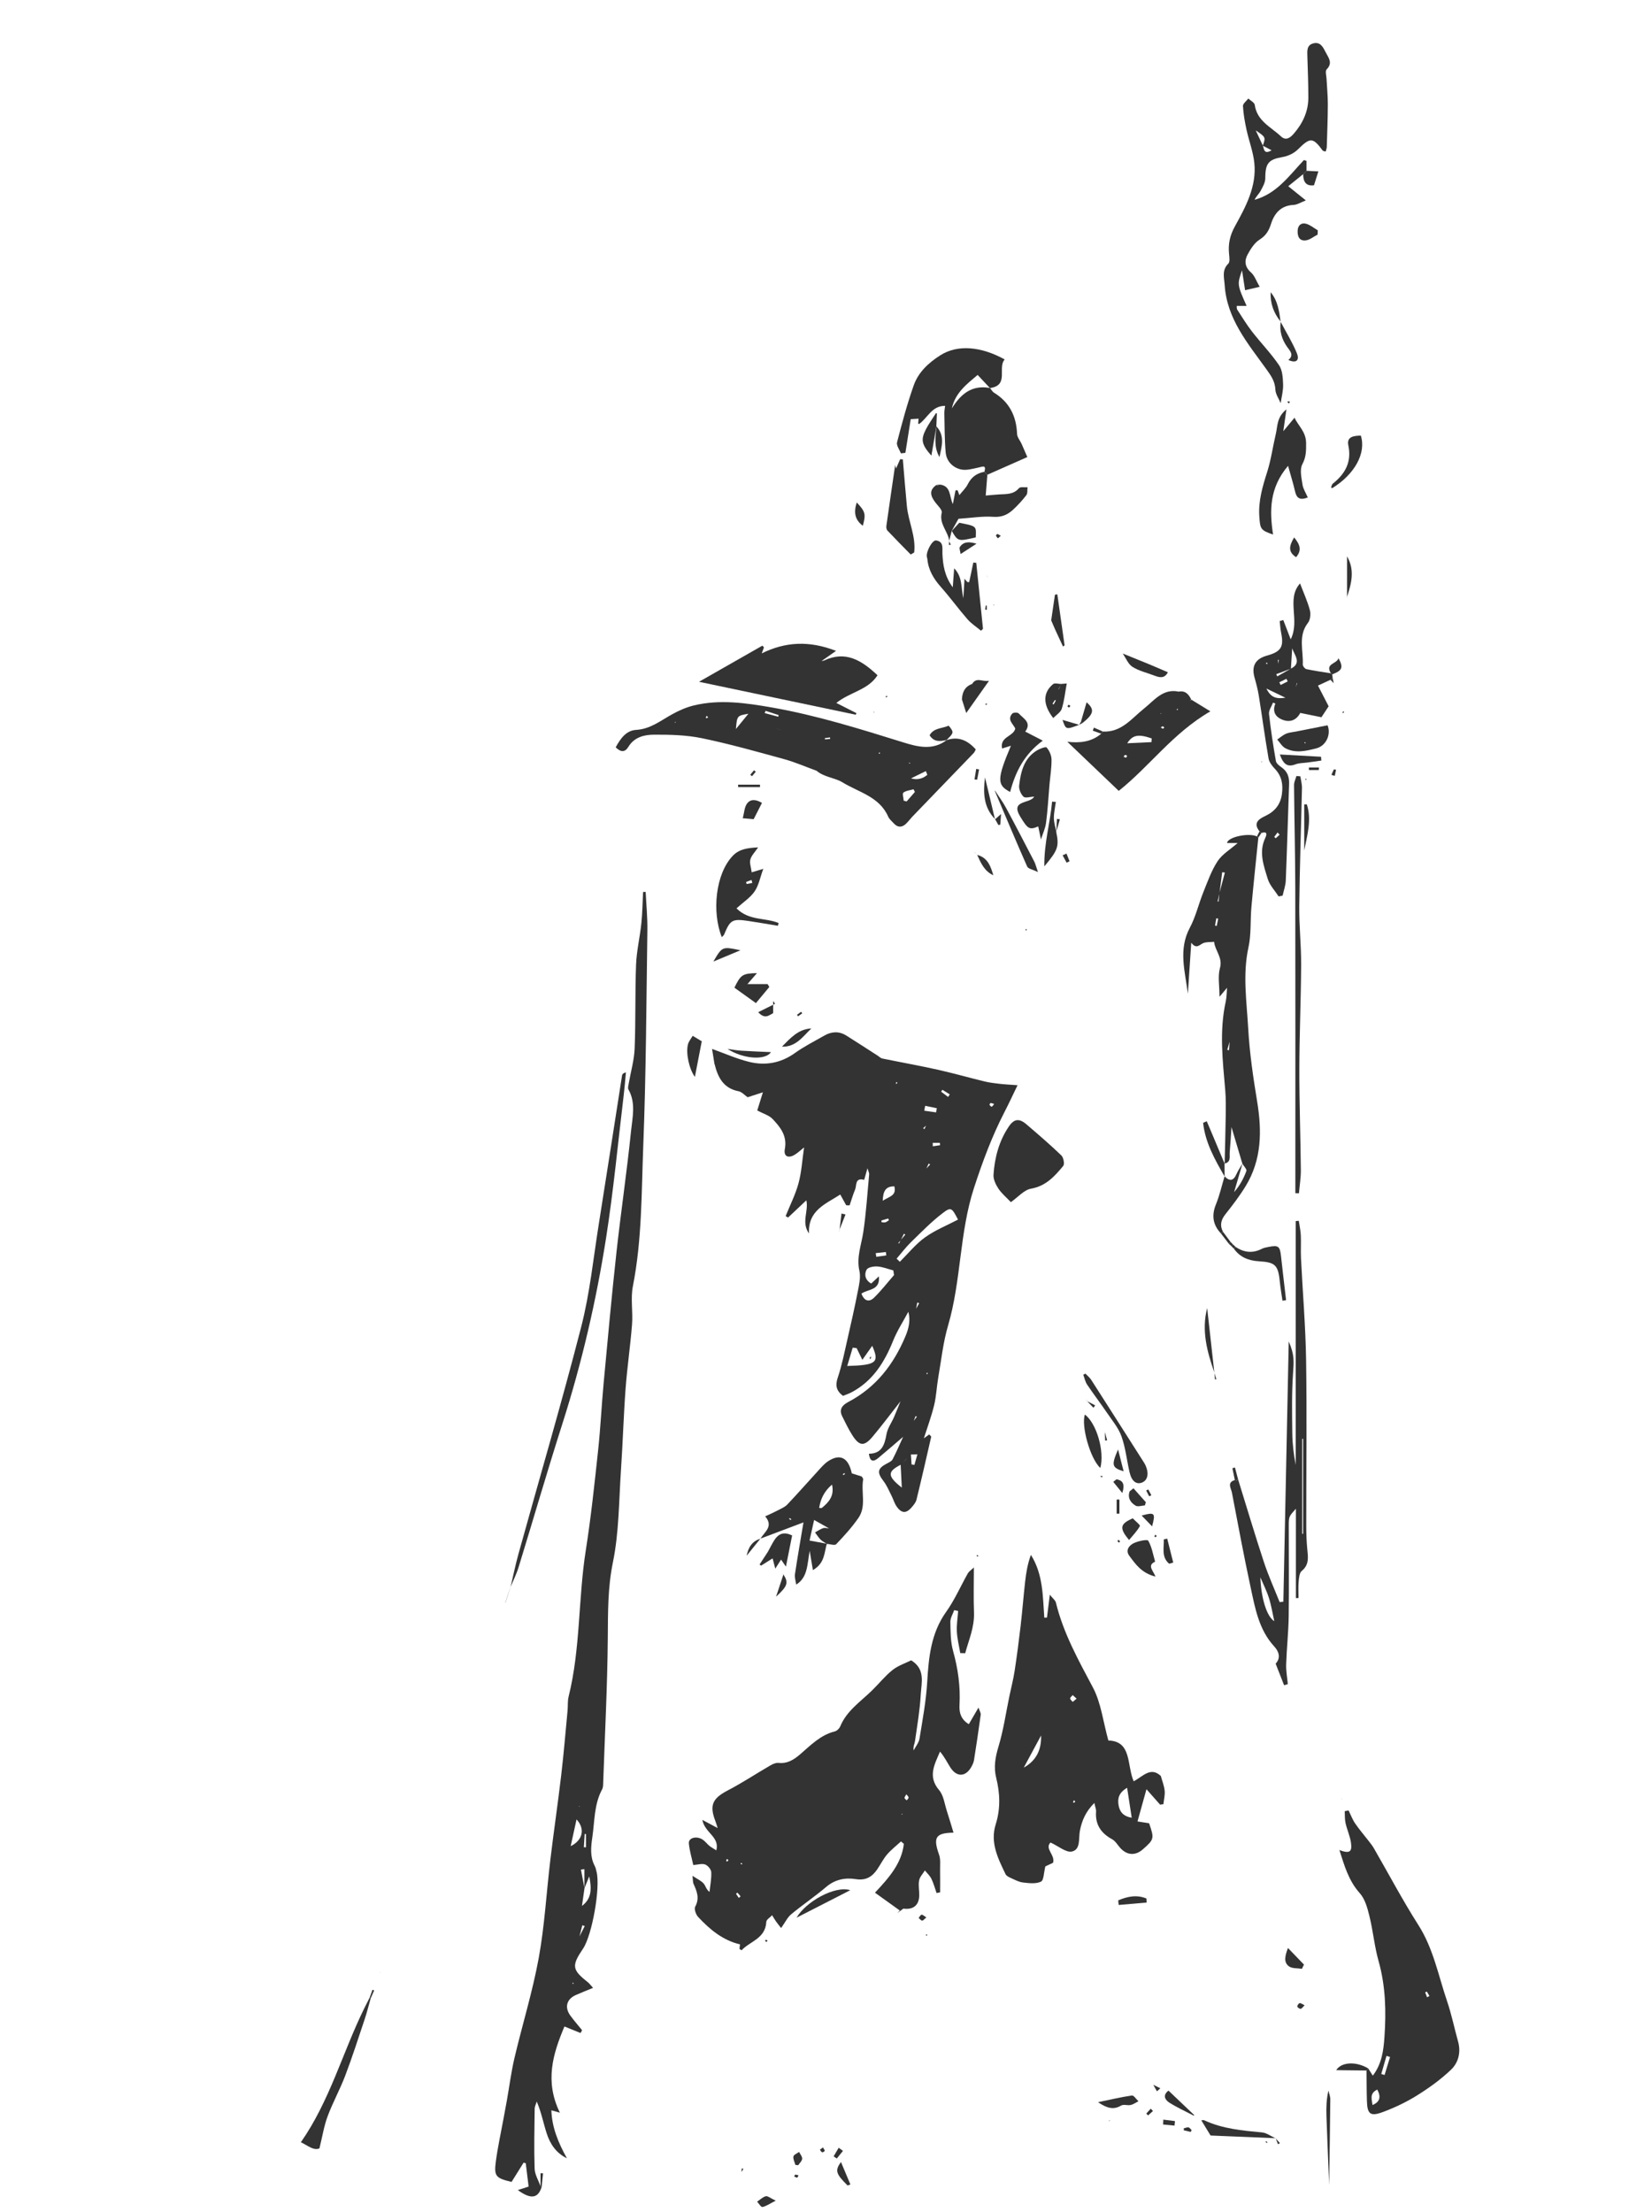 <?xml version="1.0" encoding="utf-8"?>
<!-- Generator: Adobe Illustrator 17.1.0, SVG Export Plug-In . SVG Version: 6.00 Build 0)  -->
<!DOCTYPE svg PUBLIC "-//W3C//DTD SVG 1.1//EN" "http://www.w3.org/Graphics/SVG/1.1/DTD/svg11.dtd">
<svg version="1.1" id="Calque_1" xmlns="http://www.w3.org/2000/svg" xmlns:xlink="http://www.w3.org/1999/xlink" x="0px" y="0px"
	 viewBox="0 0 314.869 421.47" enable-background="new 0 0 314.869 421.47" xml:space="preserve">
<g>
	<g>
		<path fill="#333333" d="M135.696,199.828c2.343,0.838,4.639,1.866,7.042,2.465c3.104,0.774,6.061,0.264,8.77-1.673
			c1.77-1.266,3.738-2.257,5.636-3.339c1.37-0.781,2.789-0.848,4.152,0.004c2.032,1.268,4.035,2.582,6.051,3.877
			c0.267,0.171,0.513,0.44,0.803,0.499c3.504,0.719,7.028,1.346,10.519,2.123c3.017,0.671,5.994,1.524,8.999,2.253
			c0.932,0.226,1.895,0.338,2.851,0.449c0.939,0.109,1.886,0.15,3.425,0.266c-0.94,1.934-1.655,3.491-2.443,5.012
			c-2.418,4.672-4.229,9.551-5.864,14.568c-2.786,8.551-2.417,17.624-4.934,26.197c-0.951,3.239-1.307,6.655-1.887,9.998
			c-0.3,1.732-0.357,3.516-0.777,5.214c-0.547,2.212-1.345,4.362-1.954,6.284c0.059-0.043,0.538-0.392,1.011-0.738
			c0.2,0.222,0.408,0.359,0.389,0.444c-0.914,4-1.829,8.001-2.805,11.986c-0.128,0.521-0.535,1.003-0.899,1.43
			c-1.062,1.248-1.968,1.207-2.912-0.179c-0.403-0.591-0.597-1.319-0.926-1.965c-0.49-0.96-0.902-1.988-1.55-2.832
			c-1.258-1.637-1.173-2.378,0.592-3.321c0.416-0.222,0.947-0.449,1.143-0.822c0.738-1.41,1.36-2.881,2.025-4.329l0.012,0.012
			c-1.582,1.352-3.151,2.718-4.751,4.049c-0.835,0.695-1.582,0.899-1.803-0.799c2.471-0.017,2.995-1.704,3.356-3.733
			c0.202-1.137,0.962-2.17,1.438-3.263c0.442-1.015,0.842-2.048,1.261-3.073l0.015,0.016c-1.788,2.277-3.521,4.601-5.382,6.817
			c-1.591,1.895-2.522,1.798-3.862-0.316c-0.729-1.15-1.324-2.389-1.928-3.613c-0.668-1.355,0.118-2.141,1.209-2.716
			c5.244-2.763,8.605-7.133,10.862-12.504c0.651-1.548,0.985-3.056,0.544-4.693l0.097-0.163l-0.08,0.177
			c-0.981,1.838-2.135,3.606-2.908,5.527c-1.647,4.094-3.864,7.658-7.882,9.806c-0.553,0.296-1.162,0.488-1.686,0.703
			c-1.308-1.01-1.477-2.017-0.985-3.483c0.793-2.362,1.276-4.832,1.834-7.269c0.702-3.063,1.392-6.13,1.995-9.213
			c0.246-1.258,0.567-2.636,0.295-3.833c-0.593-2.604,0.366-4.928,0.735-7.382c0.55-3.657,0.776-7.363,1.122-11.05
			c0.02-0.213-0.12-0.442-0.324-1.127c-0.298,1.052-0.479,1.692-0.624,2.204c-1.8-0.491-1.407,1.089-1.735,1.859
			c-0.414,0.972-0.7,1.999-1.041,3.002c-0.218-0.004-0.435-0.008-0.653-0.012c-0.361-0.656-0.722-1.313-1.129-2.053
			c-2.736,1.793-6.174,2.965-5.964,7.417c-1.523-2.155-0.025-4.225-0.506-6.31c-1.21,1.139-2.347,2.21-3.484,3.281
			c-0.153-0.096-0.306-0.191-0.458-0.287c0.837-2.078,1.874-4.102,2.455-6.249c0.58-2.144,0.704-4.412,1.058-6.83
			c-0.566,0.452-1.102,0.961-1.713,1.352c-1.268,0.811-2.225,0.389-1.954-1.04c0.478-2.521-0.857-4.16-2.331-5.723
			c-0.655-0.695-1.736-0.988-2.925-1.624c0.339-1.09,0.711-2.289,1.083-3.489l0.019,0.019c-0.978,0.317-1.956,0.634-2.934,0.951
			l0.019,0.019c-0.582-0.401-1.118-1.039-1.753-1.163c-2.897-0.564-3.946-2.657-4.566-5.173l-0.017,0.017
			c-0.156-0.977-0.313-1.955-0.469-2.932L135.696,199.828z M172.159,278.564c0.163-0.159,0.326-0.319,0.489-0.478
			c0.16-0.168,0.32-0.336,0.479-0.504c0.162-0.162,0.324-0.325,0.486-0.487c0.043,0.635,0.086,1.271,0.129,1.906
			c0.182,0.027,0.364,0.054,0.545,0.081c0.189-0.671,0.378-1.341,0.568-2.012c-0.409,0.013-0.819,0.025-1.229,0.038
			c-0.162,0.162-0.324,0.324-0.487,0.486c-0.168,0.16-0.336,0.32-0.504,0.479c-0.159,0.163-0.319,0.326-0.478,0.489
			c-0.161,0.165-0.321,0.33-0.482,0.494c-2.565,1.316-2.579,2.168,0.205,4.357c-0.08-1.606-0.149-2.987-0.217-4.368
			C171.829,278.885,171.994,278.724,172.159,278.564z M177.015,213.904l0.015,0.015c-0.164,0.164-0.328,0.329-0.492,0.493
			c-0.197,0.176-0.394,0.351-0.591,0.527c0.083,0.061,0.166,0.122,0.249,0.182c0.109-0.242,0.218-0.484,0.327-0.726
			C176.686,214.233,176.85,214.068,177.015,213.904z M173.127,272.24c0.322-0.49,0.643-0.98,0.965-1.47
			c0.221-0.287,0.442-0.575,0.663-0.862c-0.08-0.042-0.16-0.083-0.239-0.125c-0.134,0.335-0.268,0.671-0.402,1.006
			c-0.326,0.486-0.652,0.972-0.978,1.458L173.127,272.24z M176.527,222.658c0.251-0.268,0.502-0.536,0.754-0.804
			c-0.09-0.061-0.18-0.123-0.27-0.184c-0.157,0.334-0.314,0.668-0.471,1.002L176.527,222.658z M171.662,236.259
			c0.295-0.347,0.59-0.693,0.884-1.04c-0.087-0.06-0.173-0.121-0.26-0.181c-0.201,0.414-0.402,0.827-0.602,1.241
			c-0.158,0.175-0.315,0.349-0.473,0.524c0.052,0.035,0.104,0.071,0.155,0.106C171.465,236.693,171.563,236.476,171.662,236.259z
			 M174.578,249.383c0.205-0.368,0.411-0.737,0.616-1.105c-0.121-0.044-0.242-0.087-0.363-0.131
			c-0.078,0.417-0.156,0.835-0.234,1.252l-0.081,0.132L174.578,249.383z M182.594,232.354c-1.142-2.219-1.318-2.451-2.841-1.296
			c-2.2,1.667-4.15,3.676-6.137,5.61c-0.988,0.962-1.822,2.081-2.726,3.129c0.206,0.198,0.412,0.395,0.618,0.593
			c1.583-1.569,3.006-3.361,4.794-4.645C178.222,234.365,180.486,233.462,182.594,232.354z M170.4,242.921
			c-0.045-0.295-0.09-0.591-0.134-0.886c-1.009-0.267-2.008-0.676-3.031-0.752c-0.698-0.052-1.82,0.153-2.064,0.611
			c-0.494,0.926-0.259,2.001,0.876,2.643c0.491-0.459,0.899-0.841,1.467-1.373c0.285,2.737-2.098,2.392-3.328,3.298
			c0.562,1.472,1.499,1.658,2.428,0.748C167.972,245.879,169.146,244.36,170.4,242.921z M163.271,256.835
			c-0.249-0.027-0.498-0.055-0.747-0.082c-0.338,1.127-0.675,2.254-1.045,3.489c5.579-0.161,6.177-0.647,4.765-3.845
			c-0.62,0.881-1.184,1.681-1.881,2.671C163.927,258.175,163.599,257.505,163.271,256.835z M168.246,228.761
			c1.274-0.826,2.668-0.949,2.215-2.744C168.819,226.01,168.318,226.879,168.246,228.761z M176.337,210.674
			c-0.059,0.311-0.117,0.621-0.176,0.932c0.752,0.106,1.504,0.213,2.256,0.319c0.047-0.263,0.093-0.526,0.14-0.789
			C177.817,210.982,177.077,210.828,176.337,210.674z M168.923,239.178c-0.026-0.216-0.052-0.431-0.078-0.647
			c-0.644,0.069-1.288,0.138-1.933,0.207c0.037,0.236,0.074,0.471,0.111,0.707C167.657,239.356,168.29,239.267,168.923,239.178z
			 M177.775,217.728c0.006,0.22,0.013,0.44,0.019,0.659c0.461-0.069,0.922-0.138,1.383-0.207c-0.014-0.151-0.028-0.301-0.043-0.452
			C178.682,217.728,178.228,217.728,177.775,217.728z M180.708,208.985c0.105-0.163,0.21-0.327,0.316-0.49
			c-0.467-0.291-0.935-0.582-1.402-0.873c-0.081,0.12-0.162,0.24-0.243,0.36C179.822,208.316,180.265,208.65,180.708,208.985z
			 M168.006,232.52c0.003,0.107,0.005,0.215,0.008,0.322c0.24,0.018,0.497,0.098,0.715,0.039c0.251-0.069,0.469-0.261,0.701-0.399
			c-0.049-0.113-0.099-0.226-0.148-0.339C168.856,232.269,168.431,232.394,168.006,232.52z M189.49,210.325
			c-0.311-0.089-0.499-0.185-0.681-0.175c-0.081,0.005-0.241,0.278-0.208,0.333c0.095,0.155,0.293,0.379,0.41,0.357
			C189.163,210.812,189.275,210.573,189.49,210.325z M170.952,206.433c0.02-0.073,0.064-0.151,0.05-0.216
			c-0.007-0.034-0.116-0.047-0.18-0.069c-0.025,0.119-0.051,0.238-0.076,0.357C170.815,206.481,170.884,206.457,170.952,206.433z
			 M176.641,261.56c-0.024,0.067-0.049,0.133-0.073,0.2c0.079-0.002,0.168,0.016,0.234-0.016c0.027-0.013,0.003-0.132,0.002-0.202
			C176.749,261.548,176.695,261.554,176.641,261.56z"/>
		<path fill="#333333" d="M172.167,363.635c-0.383,0.282-0.766,0.564-1.15,0.846c0.162-0.166,0.324-0.333,0.485-0.499
			c-1.498-1.075-2.996-2.15-4.732-3.397c2.708-2.887,5.085-5.596,5.504-9.299c-0.18-0.156-0.36-0.312-0.54-0.468
			c-0.896,0.825-1.877,1.578-2.665,2.496c-0.729,0.85-1.23,1.891-1.867,2.823c-0.983,1.44-2.19,2.168-4.099,1.866
			c-2.011-0.317-3.949,0.054-5.643,1.494c-2.148,1.826-4.499,3.412-6.672,5.211c-0.704,0.583-1.121,1.511-1.907,2.615
			c-0.339-0.434-0.664-0.82-0.954-1.231c-0.274-0.388-0.51-0.803-0.763-1.206c-0.386,0.416-1.085,0.816-1.107,1.251
			c-0.164,3.214-3.094,3.679-4.717,5.423c-0.134-0.087-0.268-0.175-0.401-0.262c0.035-0.291,0.07-0.583,0.104-0.874l0.013,0.013
			c-3.297-0.776-5.773-2.843-7.996-5.233c-0.427-0.459-0.794-1.521-0.555-1.956c0.883-1.603,0.316-2.945-0.326-4.359
			c-0.12-0.265-0.083-0.6-0.19-1.517c0.978,0.653,1.681,0.953,2.127,1.472c0.391,0.455,0.495,1.157,1.118,1.592
			c0.131-1.254,0.393-2.516,0.331-3.76c-0.026-0.526-0.643-1.268-1.159-1.46c-0.607-0.226-1.397,0.038-2.269,0.102
			c-0.296-1.382-0.713-2.737-0.843-4.119c-0.102-1.083,1.5-1.5,2.667-0.701c0.46,0.315,0.802,0.799,1.238,1.156
			c0.351,0.289,0.763,0.504,1.335,0.872c0.659-2.618-2.191-3.298-2.67-5.81c1.197,0.639,1.962,1.047,2.923,1.56
			c-0.176-0.538-0.296-0.967-0.455-1.381c-1.15-2.999-0.507-4.285,2.393-5.799c2.778-1.45,5.405-3.19,8.12-4.764
			c0.458-0.266,1.046-0.525,1.54-0.473c1.704,0.179,2.938-0.617,4.141-1.653c2.009-1.73,3.876-3.678,6.604-4.351
			c0.402-0.099,0.855-0.558,1.022-0.96c1.233-2.971,3.851-4.687,6.028-6.807c1.328-1.293,2.494-2.775,3.933-3.922
			c1.067-0.85,2.455-1.297,3.553-1.85c2.769,1.684,1.952,4.281,1.827,6.552c-0.163,2.958-0.679,5.899-1.094,8.84
			c-0.076,0.537-0.395,1.04-0.254,1.766c0.385-0.748,0.988-1.46,1.116-2.25c0.58-3.581,1.252-7.17,1.466-10.781
			c0.281-4.744,0.718-9.308,3.617-13.37c1.624-2.275,2.757-4.9,4.141-7.35c0.18-0.319,0.541-0.537,1.133-1.102
			c0,3.123-0.082,5.854,0.023,8.578c0.108,2.803-0.984,5.214-1.676,7.762c-0.314-0.008-0.628-0.016-0.942-0.024
			c-0.227-1.362-0.574-2.718-0.646-4.088c-0.068-1.302,0.152-2.619,0.245-3.929c-0.25-0.056-0.501-0.111-0.751-0.167
			c-0.259,0.745-0.743,1.493-0.731,2.233c0.031,1.851,0.022,3.772,0.512,5.53c0.946,3.397,1.425,6.796,1.229,10.312
			c-0.079,1.42,0.248,2.731,1.776,3.656c0.568-0.974,1.11-1.904,1.844-3.165c0.222,0.676,0.467,1.035,0.424,1.354
			c-0.392,2.885-0.82,5.766-1.277,8.642c-0.074,0.467-0.294,0.932-0.533,1.348c-1.091,1.894-2.784,1.934-3.974,0.067
			c-0.632-0.991-1.146-2.057-1.977-3.026c-1.039,2.465-2.386,4.737-0.167,7.347c0.869,1.022,1.039,2.651,1.487,4.017
			c0.442,1.345,0.834,2.706,1.254,4.081c-3.435,0.059-3.918,0.904-2.751,4.196c0.317,0.895,0.175,1.962,0.193,2.952
			c0.026,1.407,0.007,2.814,0.007,4.221c-0.225,0.046-0.45,0.091-0.676,0.137c-0.32-0.91-0.567-1.855-0.986-2.716
			c-0.288-0.592-0.817-1.066-1.239-1.593c-0.385,0.632-0.977,1.226-1.104,1.906c-0.174,0.932,0.047,1.932,0.023,2.901
			c-0.046,1.851-1.173,2.737-3.061,2.463L172.167,363.635z M172.757,341.841c-0.172,0.315-0.371,0.516-0.352,0.692
			c0.018,0.167,0.266,0.309,0.413,0.462c0.129-0.177,0.352-0.35,0.359-0.531C173.183,342.297,172.958,342.121,172.757,341.841z
			 M140.808,361.582c0.117-0.099,0.234-0.197,0.351-0.296c-0.201-0.235-0.401-0.47-0.602-0.705
			c-0.091,0.069-0.183,0.138-0.274,0.208C140.458,361.054,140.633,361.318,140.808,361.582z M138.852,354.404
			c-0.103-0.087-0.206-0.174-0.309-0.261c-0.044,0.126-0.103,0.249-0.121,0.378c-0.006,0.041,0.135,0.148,0.148,0.139
			C138.672,354.587,138.76,354.493,138.852,354.404z M141.216,354.918c-0.018,0.067-0.036,0.134-0.054,0.201
			c0.102,0.027,0.203,0.053,0.305,0.08c-0.018-0.07-0.018-0.157-0.061-0.207C141.367,354.947,141.281,354.941,141.216,354.918z
			 M171.827,345.665l0.169,0.05l-0.045-0.202L171.827,345.665z"/>
		<path fill="#333333" d="M105.09,402.023c0.103,3.319,1.347,6.255,2.962,9.161c-2.029-0.973-3.193-2.695-3.849-4.722
			c-0.638-1.972-1.02-4.025-1.9-6.085c-0.138,0.462-0.389,0.923-0.395,1.387c-0.047,3.802-0.137,7.608-0.009,11.405
			c0.038,1.126,0.733,2.23,1.126,3.344c0.069,0.054,0.138,0.108,0.207,0.163c-0.699,2.157-2.036,2.379-4.537,0.571
			c0.687-0.224,1.237-0.403,2.057-0.67c-0.179-1.459-0.362-2.952-0.544-4.444c-0.136-0.04-0.271-0.08-0.407-0.121
			c-0.773,1.236-1.545,2.473-2.299,3.678c-3.015-0.724-3.371-1.078-2.995-3.908c0.359-2.701,0.952-5.372,1.444-8.055
			c0.219-1.193,0.449-2.385,0.661-3.579c0.479-2.7,0.823-5.432,1.451-8.096c1.499-6.355,3.45-12.62,4.619-19.03
			c1.126-6.175,1.465-12.491,2.217-18.737c0.647-5.381,1.437-10.744,2.071-16.126c0.48-4.084,0.818-8.185,1.208-12.279
			c0.084-0.886-0.011-1.81,0.201-2.66c2.276-9.157,1.815-18.632,3.276-27.889c0.995-6.304,1.657-12.664,2.344-19.013
			c0.46-4.256,0.655-8.54,1.053-12.804c0.774-8.296,1.529-16.594,2.439-24.875c0.847-7.708,1.99-15.384,2.778-23.097
			c0.268-2.623,0.967-5.386-0.485-7.971c-0.163-0.29-0.011-0.784,0.056-1.173c0.38-2.21,1.032-4.406,1.121-6.626
			c0.215-5.326,0.065-10.667,0.273-15.994c0.102-2.626,0.732-5.228,1.005-7.853c0.207-1.985,0.227-3.99,0.33-5.987
			c0.165-0.006,0.329-0.012,0.494-0.018c0.116,2.428,0.361,4.858,0.326,7.284c-0.198,13.67-0.248,27.347-0.781,41.005
			c-0.349,8.955-0.233,17.965-1.983,26.844c-0.461,2.337,0.029,4.845-0.159,7.255c-0.318,4.095-0.927,8.168-1.232,12.264
			c-0.383,5.155-0.528,10.328-0.878,15.486c-0.399,5.888-0.362,11.881-1.542,17.617c-0.996,4.845-0.929,9.557-0.97,14.391
			c-0.078,9.135-0.552,18.267-0.871,27.4c-0.017,0.482,0.008,1.031-0.208,1.429c-1.546,2.864-1.414,6.055-1.867,9.133
			c-0.274,1.859-0.473,3.697,0.455,5.459c0.185,0.352,0.259,0.766,0.357,1.158c0.747,2.994-0.861,12.057-2.587,14.608
			c-2.213,3.271-2.103,4.009,0.913,6.389c0.292,0.231,0.515,0.55,1,1.08c-1.252,0.517-2.285,0.916-3.296,1.366
			c-1.753,0.782-2.177,2.354-1.031,3.92c0.702,0.96,1.489,1.858,2.238,2.784c-0.102,0.176-0.204,0.352-0.305,0.529
			c-0.946-0.384-1.891-0.768-3.062-1.243c-2.196,5.214-3.801,10.419-0.87,16.422c-0.974-0.272-1.309-0.366-1.644-0.46l-0.057-0.167
			L105.09,402.023z M111.896,342.739c-0.047,0.123-0.094,0.246-0.142,0.369c0.042-0.127,0.084-0.255,0.126-0.382
			c0.055-0.131,0.109-0.262,0.117-0.281C111.991,342.466,111.944,342.602,111.896,342.739z M110.422,368.965
			c0.343-0.673,0.687-1.346,1.03-2.019c-0.155-0.049-0.31-0.099-0.465-0.148c-0.184,0.726-0.369,1.453-0.553,2.179L110.422,368.965z
			 M111.386,359.752c0-1.215,0-2.431,0-3.647c-0.221,0.027-0.442,0.053-0.662,0.08c0.226,1.185,0.453,2.369,0.679,3.553
			c-0.162,1.133-0.323,2.266-0.485,3.4c-0.024,0.135-0.048,0.27-0.073,0.405c0.019-0.139,0.038-0.278,0.058-0.417
			c1.838-1.372,1.915-3.196,1.405-5.648C111.888,358.514,111.637,359.133,111.386,359.752z M108.77,351.723
			c2.37-1.157,2.752-3.358,1.118-5.094C109.53,348.263,109.192,349.801,108.77,351.723z M111.685,349.433
			c-0.082-0.014-0.164-0.028-0.246-0.042c-0.052,0.847-0.104,1.695-0.156,2.542c0.134,0.002,0.268,0.003,0.402,0.005
			C111.685,351.103,111.685,350.268,111.685,349.433z M110.357,344.19l0.135,0.024l-0.042-0.125L110.357,344.19z M109.34,377.866
			c-0.04-0.046-0.079-0.091-0.119-0.137c-0.042,0.039-0.121,0.08-0.118,0.116c0.003,0.047,0.064,0.114,0.112,0.125
			C109.246,377.977,109.297,377.904,109.34,377.866z"/>
		<path fill="#333333" d="M221.25,338.348c0.256,0.934,0.636,1.855,0.732,2.805c0.085,0.84-0.146,1.712-0.237,2.57
			c-0.211,0.03-0.421,0.06-0.632,0.091c-0.767-0.867-1.533-1.733-2.598-2.938c-0.614,2.205-1.135,4.08-1.708,6.136
			c0.86,0.137,1.538,0.245,2.213,0.353c1.008,2.911,0.969,3.067-1.214,4.98c-1.465,1.283-3.128,1.114-4.406-0.423
			c-0.447-0.538-0.854-1.203-1.437-1.519c-2.141-1.163-3.248-2.831-3.053-5.312c0.029-0.365-0.145-0.746-0.327-1.598
			c-1.672,1.67-2.368,3.365-2.746,5.248c-0.293,1.457,0.184,3.609-1.516,4.002c-1.115,0.258-2.589-1.032-4.095-1.716
			c-1.177,1.168,0.942,2.385,0.485,3.86c-0.574,0.269-1.21,0.566-1.466,0.686c-0.306,1.186-0.288,2.649-0.84,2.912
			c-0.96,0.457-2.288,0.296-3.433,0.159c-0.826-0.099-1.619-0.551-2.402-0.901c-0.344-0.154-0.767-0.379-0.915-0.687
			c-1.439-2.995-2.969-6.013-1.876-9.482c0.933-2.962,0.837-5.886,0.097-8.855c-0.501-2.01-0.188-3.912,0.425-5.932
			c0.958-3.152,1.422-6.453,2.098-9.691c0.33-1.581,0.742-3.15,0.986-4.744c0.438-2.86,0.813-5.731,1.147-8.605
			c0.325-2.793,0.542-5.598,0.854-8.392c0.191-1.713,0.473-3.416,1.104-5.124c2.342,3.71,2.257,7.88,2.553,11.962
			c0.169-0.005,0.339-0.01,0.508-0.015c0.161-1.299,0.322-2.597,0.541-4.363c0.573,0.72,1.055,1.063,1.16,1.497
			c1.411,5.806,4.268,10.934,7.046,16.163c1.571,2.956,1.957,6.541,2.955,10.12c4.505,0.113,3.499,4.735,4.828,7.776
			c1.829-0.996,3.233-2.824,5.171-1.022L221.25,338.348z M214.827,340.602c-1.606,0.941-1.834,2.041-1.634,3.281
			c0.206,1.274,0.881,2.148,2.512,2.426C215.415,344.424,215.155,342.731,214.827,340.602z M195.129,336.754
			c2.316-1.277,3.392-3.318,3.298-6.111C197.279,332.772,196.305,334.575,195.129,336.754z M205.202,323.619
			c-0.334-0.303-0.54-0.49-0.745-0.676c-0.174,0.213-0.488,0.428-0.485,0.638c0.003,0.221,0.31,0.438,0.484,0.657
			C204.664,324.065,204.872,323.893,205.202,323.619z M204.95,343.261c-0.079-0.1-0.158-0.199-0.236-0.299
			c-0.063,0.112-0.141,0.22-0.18,0.34c-0.013,0.04,0.104,0.167,0.111,0.163C204.751,343.406,204.85,343.332,204.95,343.261z"/>
		<path fill="#333333" d="M260.776,394.06c0.251,0.397,0.502,0.794,0.878,1.387c1.734-2.248,2.048-4.866,2.221-7.366
			c0.335-4.846,0.23-9.686-1.118-14.452c-0.789-2.791-1.046-5.73-1.741-8.553c-0.378-1.537-0.837-3.272-1.843-4.393
			c-2.162-2.409-2.956-5.325-3.889-8.237l-0.017,0.015c1.931,0.714,2.49,0.412,2.225-1.411c-0.183-1.26-0.748-2.461-1.031-3.713
			c-0.166-0.734-0.113-1.517-0.158-2.277c0.245-0.049,0.491-0.097,0.736-0.146c0.409,0.832,0.731,1.723,1.248,2.481
			c0.793,1.164,1.724,2.233,2.587,3.35c0.34,0.441,0.695,0.879,0.972,1.359c2.827,4.893,5.47,9.901,8.503,14.661
			c2.853,4.477,3.792,9.586,5.45,14.459c0.857,2.519,1.391,5.146,2.107,7.714c0.577,2.07,0.061,4.039-1.356,5.388
			c-1.963,1.869-4.216,3.486-6.524,4.923c-2.04,1.27-4.263,2.318-6.52,3.15c-2.334,0.86-2.896,0.352-2.974-2.113
			c-0.061-1.939-0.052-3.88-0.074-5.82C260.563,394.33,260.669,394.195,260.776,394.06z M261.589,401.046
			c1.406-0.585,1.675-1.511,0.919-2.951c-1.571,0.752-1.012,1.925-0.906,2.964L261.589,401.046z M264.94,391.892
			c-0.226-0.07-0.451-0.14-0.677-0.21c-0.331,1.148-0.662,2.297-0.993,3.445c0.21,0.065,0.419,0.13,0.629,0.194
			C264.245,394.178,264.592,393.035,264.94,391.892z M272.002,380.516c0.147-0.085,0.295-0.171,0.442-0.256
			c-0.163-0.279-0.327-0.558-0.49-0.837c-0.106,0.053-0.213,0.106-0.319,0.159C271.757,379.893,271.88,380.204,272.002,380.516z"/>
		<path fill="#333333" d="M180.399,141.013c2.224-0.771,3.999-0.012,5.581,1.767c-0.101,0.178-0.203,0.487-0.406,0.698
			c-3.86,4.014-7.733,8.014-11.598,12.023c-0.446,0.463-0.826,0.991-1.29,1.433c-0.773,0.736-1.577,0.758-2.323-0.06
			c-0.382-0.418-0.864-0.805-1.081-1.302c-1.664-3.811-5.663-4.645-8.72-6.531c-1.416-0.873-3.488-0.964-4.936-2.209l0.012,0.013
			c-2.048-0.745-4.058-1.632-6.153-2.208c-5.21-1.432-10.421-2.904-15.707-3.998c-2.977-0.616-6.103-0.687-9.16-0.672
			c-1.82,0.009-3.726,0.467-4.834,2.295c-0.684,1.128-1.466,1.048-2.435,0.116c0.907-1.649,1.972-3.208,3.893-3.321
			c2.697-0.159,4.63-1.733,6.806-2.94c1.308-0.726,2.724-1.362,4.17-1.714c4.965-1.206,9.954-0.481,14.854,0.374
			c8.59,1.499,16.901,4.112,25.22,6.697c2.637,0.82,5.541,1.535,8.137-0.481L180.399,141.013z M145.418,138.095l0.014-0.014
			c1.131,0.328,2.262,0.655,3.392,0.983l0.007-0.007C147.693,138.736,146.555,138.415,145.418,138.095z M173.61,148.289
			c1.254,0.359,2.272,0.056,3.138-0.67c-0.094-0.237-0.188-0.473-0.282-0.71c-0.948,0.464-1.896,0.929-2.843,1.393L173.61,148.289z
			 M172.243,152.541c0.187,0.049,0.373,0.099,0.56,0.148c0.526-0.603,1.051-1.206,1.577-1.81c-0.088-0.17-0.175-0.339-0.263-0.509
			c-0.659,0.192-1.42,0.249-1.933,0.636C171.951,151.183,172.208,152.01,172.243,152.541z M140.264,138.889
			c0.936-1.144,1.621-1.98,2.381-2.909C140.483,136.35,140.483,136.35,140.264,138.889z M145.929,135.424
			c-0.065,0.142-0.13,0.284-0.195,0.426c0.865,0.233,1.731,0.466,2.596,0.699c0.026-0.104,0.051-0.207,0.077-0.311
			C147.582,135.967,146.755,135.696,145.929,135.424z M157.214,140.626c0.011,0.081,0.022,0.161,0.033,0.242
			c0.327-0.032,0.653-0.064,0.98-0.095c-0.011-0.094-0.023-0.187-0.034-0.281C157.866,140.536,157.54,140.581,157.214,140.626z
			 M134.71,136.37c-0.061,0.105-0.138,0.205-0.175,0.318c-0.012,0.037,0.101,0.161,0.124,0.153c0.108-0.038,0.204-0.109,0.305-0.168
			C134.88,136.573,134.796,136.472,134.71,136.37z M167.74,143.531c-0.027-0.058-0.054-0.116-0.081-0.173
			c-0.059,0.028-0.146,0.043-0.169,0.09c-0.018,0.036,0.045,0.111,0.072,0.169C167.621,143.588,167.68,143.56,167.74,143.531z
			 M173.523,145.354c-0.126-0.019-0.209-0.031-0.292-0.044c0.025,0.056,0.051,0.112,0.076,0.168
			C173.364,145.446,173.419,145.414,173.523,145.354z M128.742,137.474c-0.051,0.077-0.102,0.154-0.153,0.232
			c0.057-0.017,0.138-0.018,0.164-0.057C128.778,137.61,128.749,137.535,128.742,137.474z"/>
		<path fill="#333333" d="M232.711,234.992c-1.549-1.642-1.814-3.436-0.949-5.556c0.697-1.708,1.101-3.535,1.635-5.31l0.013-0.008
			c0.964,0.972,1.687,0.879,2.256-0.428c0.306-0.703,0.762-1.341,1.15-2.009c-0.532,1.809-1.063,3.619-1.595,5.428
			c1.065-1.205,1.806-2.571,2.337-4.015c0.12-0.327-0.49-0.923-0.764-1.396c-0.648-2.181-1.297-4.362-2.072-6.97
			c-0.125,1.827-0.203,3.321-0.339,4.809c-0.075,0.815,0.302,1.878-0.994,2.14l0.023,0.033c0.072-2.991,0.167-5.982,0.206-8.974
			c0.022-1.694,0.054-3.398-0.092-5.083c-0.485-5.623-1.146-11.237,0.101-16.853c0.191-0.862,0.172-1.77,0.251-2.657l0.019,0.019
			c-0.362,0.43-0.724,0.861-1.463,1.74c0-2.11-0.353-3.904,0.088-5.475c0.567-2.021-0.945-3.303-1.114-4.996
			c-0.701,0.071-1.469-0.011-2.087,0.254c-0.71,0.305-1.292,1.217-2.271-0.089c-0.214,3.238-0.429,6.476-0.643,9.714
			c-0.518-4.208-1.865-8.378,0.378-12.569c1.13-2.112,1.67-4.534,2.575-6.776c0.813-2.012,1.541-4.115,2.72-5.905
			c0.877-1.331,2.415-2.226,3.811-3.45c-0.748,0-1.382,0-2.017,0c0.092-1.152,4.151-1.995,5.701-1.261
			c0.088,0.071,0.176,0.141,0.264,0.212c-0.445,4.41-0.922,8.817-1.321,13.231c-0.231,2.56-0.015,5.201-0.561,7.683
			c-1.138,5.175-0.337,10.312-0.052,15.439c0.26,4.663,0.946,9.318,1.705,13.934c0.93,5.66,0.879,11.129-2.22,16.175
			c-1.137,1.851-2.469,3.593-3.821,5.299c-0.853,1.076-1.11,2.112-0.481,3.34C232.964,234.774,232.837,234.883,232.711,234.992z
			 M234.388,198.377c-0.158,0.544-0.317,1.089-0.475,1.633c0.115,0.024,0.229,0.049,0.343,0.073
			c0.037-0.575,0.074-1.149,0.111-1.724l0.076-0.14L234.388,198.377z M232.416,170.152c0.347-1.302,0.695-2.603,1.042-3.905
			c-0.17-0.026-0.339-0.053-0.509-0.079c-0.172,1.333-0.344,2.666-0.516,3.999c-0.119,0.521-0.238,1.042-0.357,1.564
			c0.062,0.009,0.124,0.019,0.186,0.028C232.314,171.223,232.365,170.687,232.416,170.152z M231.586,176.342
			c0.106,0.02,0.212,0.041,0.318,0.061c0.095-0.46,0.191-0.92,0.286-1.38c-0.121-0.023-0.243-0.047-0.364-0.07
			C231.745,175.415,231.666,175.878,231.586,176.342z"/>
		<path fill="#333333" d="M188.691,73.922c0.258,0.306,0.46,0.705,0.784,0.904c2.928,1.802,4.242,4.454,4.375,7.837
			c0.025,0.648,0.58,1.27,0.87,1.913c0.371,0.823,0.72,1.655,1.088,2.504c-2.763,1.221-5.19,2.293-7.618,3.365l0.028,0.027
			c-0.137-0.14-0.274-0.279-0.411-0.419c-0.059-0.056-0.118-0.112-0.177-0.168c0.387-1.385-0.353-0.977-1.149-0.808
			c-1.111,0.236-2.334,0.6-3.375,0.35c-1.553-0.373-2.72-1.587-2.865-3.255c-0.215-2.47-0.196-4.96-0.252-7.442
			c-0.011-0.469,0.094-0.94,0.145-1.409c-2.578-0.018-3.338,2.36-4.995,3.486l-0.136-0.134c0.024-0.305,0.047-0.61,0.07-0.915
			l0.005,0.006c-0.46,0.029-0.92,0.057-1.497,0.093c-0.33,2.083-0.673,4.249-1.016,6.415c-0.285,0.035-0.57,0.069-0.855,0.104
			c-0.265-0.707-0.89-1.508-0.735-2.107c0.944-3.647,1.923-7.299,3.177-10.847c0.881-2.492,2.788-4.274,5.04-5.715
			c3.36-2.15,7.842-1.682,12.301,0.774c-1.427,1.576,0.924,4.952-2.811,5.452c-0.783-0.835-1.566-1.67-2.346-2.501
			c-1.923,1.633-4.279,3.356-4.911,6.378C183.097,75.088,185.219,73.278,188.691,73.922z"/>
		<path fill="#333333" d="M248.377,33.183c-0.88,0.711-1.759,1.421-2.841,2.295c1.258,1.013,2.115,1.702,3.358,2.703
			c-0.981,0.376-1.65,0.828-2.339,0.86c-2.411,0.111-3.666,1.596-4.306,3.63c-0.413,1.311-0.976,2.223-2.188,2.99
			c-0.96,0.607-1.673,1.746-2.247,2.786c-0.674,1.22-0.582,2.4,0.632,3.47c0.685,0.604,1.003,1.623,1.646,2.728
			c-1.258,0.293-1.998,0.465-2.78,0.647c-0.178-1.162-0.34-2.215-0.582-3.79c-0.938,2.679-0.928,2.736,0.87,6.778
			c-0.664,0-1.244,0-1.88,0c0.025,0.251-0.027,0.524,0.082,0.691c0.919,1.411,1.793,2.861,2.823,4.188
			c1.686,2.171,3.623,4.16,5.162,6.425c0.654,0.962,0.728,2.422,0.771,3.666c0.041,1.194-0.299,2.401-0.471,3.602l0.018-0.018
			c-0.359-0.866-0.979-1.72-1.019-2.6c-0.071-1.577-0.824-2.648-1.701-3.87c-3.518-4.899-7.54-9.583-7.963-16.036
			c-0.094-1.426-0.585-2.845,0.694-4.102c0.332-0.326,0.2-1.215,0.14-1.831c-0.184-1.888,0.135-3.502,1.118-5.278
			c2.058-3.721,4.167-7.597,3.697-12.086c-0.224-2.138-1.032-4.209-1.49-6.329c-0.32-1.481-0.593-2.988-0.674-4.494
			c-0.025-0.458,0.66-0.955,1.019-1.434c0.427,0.403,1.167,0.763,1.229,1.217c0.424,3.067,3.095,4.207,4.991,5.991
			c0.966,0.909,1.8,0.239,2.476-0.546c1.692-1.963,2.745-4.214,2.746-6.838c0.001-2.588-0.104-5.176-0.183-7.764
			c-0.032-1.07-0.184-2.252,1.175-2.578c1.317-0.316,1.822,0.75,2.311,1.704c0.538,1.05,1.408,2.019,0.185,3.264
			c-0.308,0.314-0.047,1.205-0.017,1.829c0.078,1.594,0.248,3.187,0.244,4.78c-0.008,2.727-0.117,5.453-0.201,8.179
			c-0.009,0.285-0.136,0.567-0.213,0.866c-0.283-0.093-0.495-0.095-0.57-0.197c-1.873-2.558-2.392-2.518-4.743-0.195
			c-0.727,0.718-1.845,1.252-2.86,1.426c-2.723,0.465-3.332,1.178-3.333,4.061c0,0.803-0.488,1.647-0.893,2.395
			c-0.315,0.582-0.85,1.045-1.146,1.696c4.229-1.163,6.618-4.62,9.403-7.573c0.165,0.055,0.33,0.11,0.494,0.166
			c0,0.629,0,1.257,0,1.886l-0.167,0.172c-0.082,0.082-0.164,0.164-0.248,0.245C248.531,33.033,248.454,33.108,248.377,33.183z
			 M240.702,27.739c0.231,0.727,0.24,1.734,1.66,0.895c-0.559-0.293-1.118-0.586-1.677-0.88c0.57-1.615,0.57-1.615-1.344-2.911
			C239.917,26.068,240.31,26.903,240.702,27.739z"/>
		<path fill="#333333" d="M235.979,281.852c1.629,5.247,3.194,10.516,4.913,15.733c0.855,2.595,1.993,5.097,3.004,7.642
			c0.237-0.025,0.474-0.05,0.71-0.075c0.341-16.505,0.682-33.011,1.025-49.581c1.102,2.524,0.986,3.703,0.819,6.117
			c-0.261,3.781-0.183,7.59-0.14,11.386c0.022,2.008,0.272,4.013,0.648,6.029c0-15.489,0-30.979,0-46.468
			c0.197-0.017,0.393-0.033,0.59-0.05c0.134,0.919,0.343,1.834,0.385,2.756c0.067,1.454-0.037,2.916,0.035,4.37
			c0.319,6.475,0.873,12.945,0.972,19.423c0.161,10.521,0.025,21.047,0.034,31.571c0.001,1.455,0.046,2.916,0.185,4.363
			c0.149,1.548,0.424,3.016-1.051,4.223c-0.453,0.37-0.524,1.323-0.587,2.026c-0.094,1.037-0.024,2.089-0.024,3.134
			c-0.166,0.004-0.332,0.008-0.498,0.012c0-5.544,0-11.088,0-17.027c-1.329,1.469-1.356,1.469-1.359,3.226
			c-0.009,5.748,0.063,11.496-0.016,17.242c-0.042,3.061-0.384,6.118-0.484,9.18c-0.041,1.251,0.202,2.511,0.315,3.767
			c-0.237,0.07-0.475,0.14-0.712,0.21c-0.535-1.369-1.07-2.738-1.605-4.106l-0.02,0.019c1.11-1.165,0.553-2.424-0.222-3.265
			c-2.966-3.218-3.667-7.306-4.53-11.306c-1.293-5.994-2.416-12.025-3.565-18.049c-0.156-0.816-1.003-1.917,0.558-2.38l-0.02-0.017
			c0.119,0.038,0.238,0.076,0.356,0.114C235.789,281.998,235.884,281.925,235.979,281.852z M240.197,300.451l-0.075-0.174
			l0.096,0.156c0.138,4.048,1.239,7.581,2.659,8.426c-0.336-1.499-0.57-2.998-1.023-4.427
			C241.421,303.067,240.759,301.775,240.197,300.451z M248.374,274.124c-0.056,0-0.112,0-0.169,0c0,6.029,0,12.059,0,18.088
			c0.056,0,0.112,0,0.169,0C248.374,286.183,248.374,280.154,248.374,274.124z"/>
		<path fill="#333333" d="M156.609,125.939c0.158-0.035,0.329-0.041,0.472-0.108c4.063-1.906,7.13-0.059,10.17,2.814
			c-1.758,2.809-5.226,3.184-7.851,5.279c1.419,0.719,2.629,1.332,3.839,1.945c-0.048,0.099-0.096,0.198-0.144,0.297
			c-9.871-2.075-19.743-4.149-29.863-6.276c4.03-2.297,8.054-4.589,12.077-6.882c0.1,0.108,0.2,0.216,0.3,0.324
			c-0.129,0.35-0.259,0.701-0.423,1.145c4.487-2.2,8.979-2.481,14.163-0.476c-1.229,0.863-1.988,1.396-2.748,1.929L156.609,125.939z
			"/>
		<path fill="#333333" d="M253.92,128.478c0.028,0.236,0.056,0.473,0.083,0.709c-0.141,0.109-0.281,0.218-0.422,0.327
			c-0.726,0.336-1.452,0.672-2.38,1.101c0.513,0.993,1.161,2.248,2.037,3.945c-0.201,0.305-0.721,1.094-1.373,2.084
			c-1.264-0.257-2.547-0.518-4.036-0.821c-0.706,1.353-1.988,1.97-3.643,1.19c-1.254-0.591-1.639-1.639-1.109-2.974
			c-0.147-0.059-0.294-0.118-0.441-0.177c-0.27,0.718-0.834,1.467-0.761,2.148c0.323,3.007,0.791,6.002,1.31,8.983
			c0.079,0.455,0.648,0.895,1.087,1.204c1.115,0.785,1.477,1.837,1.43,3.149c-0.219,6.131-0.386,12.263-0.633,18.392
			c-0.039,0.97-0.392,1.928-0.6,2.892c-0.255,0.051-0.51,0.103-0.764,0.154c-0.709-1.102-1.699-2.118-2.068-3.324
			c-0.767-2.511-1.754-5.085-0.5-7.768c0.308-0.658,0.499-1.363-0.713-1.003c-0.119-0.103-0.239-0.205-0.36-0.307
			c-1.296-1.596-0.117-2.354,1.1-2.927c1.839-0.865,2.912-2.202,3.173-4.223c0.229-1.768-0.022-3.351-1.311-4.717
			c-0.534-0.566-1.113-1.285-1.239-2.009c-0.687-3.96-1.218-7.947-1.853-11.918c-0.189-1.183-0.496-2.352-0.822-3.507
			c-0.612-2.169,0.149-3.559,2.349-4.171c2.722-0.758,3.273-1.663,2.721-4.358c-0.15-0.73-0.186-1.483-0.275-2.226
			c0.227-0.067,0.454-0.134,0.682-0.201c0.415,1.076,0.829,2.151,1.418,3.677c1.836-3.66-0.898-7.651,1.778-10.649
			c0.651,1.711,1.4,3.345,1.865,5.057c0.202,0.744,0.1,1.865-0.346,2.438c-1.941,2.493-0.861,5.288-0.998,7.951
			c-0.015,0.294,0.407,0.821,0.702,0.884c1.54,0.329,3.105,0.543,4.661,0.796C253.754,128.345,253.838,128.411,253.92,128.478z
			 M246.524,131.279c0.164-0.16,0.327-0.319,0.491-0.479c0.077-0.209,0.153-0.418,0.23-0.627c-0.028-0.012-0.056-0.024-0.084-0.036
			c-0.051,0.22-0.101,0.439-0.152,0.659c-0.159,0.164-0.319,0.328-0.478,0.492L246.524,131.279z M249.446,133.226l0.164-0.082
			l-0.15,0.099c-0.172-0.001-0.345-0.002-0.517-0.003c-0.11-0.088-0.22-0.176-0.188-0.151c-0.033-0.023,0.084,0.057,0.2,0.136
			C249.119,133.226,249.283,133.226,249.446,133.226z M243.613,126.425c0.041-0.235,0.082-0.469,0.123-0.704
			c-0.056-0.005-0.112-0.01-0.168-0.014c0.014,0.238,0.027,0.476,0.04,0.714L243.613,126.425z M246.038,127.388
			c2.107-1.054,0.723-2.509,0.249-3.866c-0.079,1.293-0.159,2.586-0.239,3.879c-0.934,0.347-1.867,0.694-2.801,1.04
			c0.066,0.141,0.132,0.281,0.198,0.421C244.311,128.37,245.175,127.879,246.038,127.388z M245,132.925
			c-1.296-0.624-2.263-1.089-3.63-1.747C242.259,132.979,243.343,133.173,245,132.925z M245.434,129.822
			c-0.083-0.165-0.165-0.33-0.248-0.496c-0.449,0.219-0.898,0.439-1.348,0.659c0.084,0.171,0.169,0.341,0.253,0.512
			C244.538,130.272,244.986,130.047,245.434,129.822z M243.895,159.023c-0.133-0.14-0.265-0.281-0.398-0.421
			c-0.211,0.281-0.422,0.563-0.633,0.844c0.096,0.085,0.193,0.169,0.289,0.254C243.4,159.474,243.648,159.249,243.895,159.023z
			 M241.583,126.358c-0.053-0.037-0.106-0.104-0.159-0.104c-0.054,0-0.107,0.066-0.161,0.103c0.084,0.061,0.168,0.121,0.252,0.182
			C241.538,126.479,241.561,126.418,241.583,126.358z"/>
		<path fill="#333333" d="M151.752,301.885c-0.087-0.657-0.329-1.338-0.235-1.969c0.482-3.231,1.051-6.449,1.623-9.877
			c-2.912,1.098-5.56,2.096-8.208,3.095l0.018,0.02c0.725-1.311,2.559-2.308,0.894-4.264c0.944-0.444,1.677-0.758,2.379-1.129
			c0.638-0.338,1.361-0.626,1.841-1.131c1.989-2.093,3.891-4.269,5.846-6.395c0.599-0.652,1.186-1.36,1.912-1.84
			c2.296-1.52,3.883-0.703,4.528,2.299c0.64,0.203,1.31,0.415,1.896,0.601c0.137,0.254,0.299,0.411,0.277,0.534
			c-0.445,2.436,0.642,5.114-0.893,7.337c-1.245,1.804-2.744,3.447-4.261,5.036c-0.272,0.285-1.18-0.036-1.794-0.077
			c-0.395-0.263-0.843-0.472-1.171-0.801c-0.405-0.406-0.712-0.911-1.061-1.373c0.513-0.28,1.002-0.634,1.548-0.814
			c0.348-0.114,0.781,0.029,1.175,0.057l-0.012,0.012c-0.885-0.499-1.769-0.999-2.885-1.629c-0.306,1.374-0.569,2.556-0.873,3.923
			c1.29,0.237,2.292,0.42,3.295,0.604c-0.503,1.699-0.366,3.715-2.656,5.021c-0.204-1.225-0.364-2.19-0.609-3.663
			c-0.485,2.6-0.353,5.07-2.593,6.44L151.752,301.885z M158.541,279.523l0.135-0.06l-0.122,0.072l-0.075,0.128L158.541,279.523z
			 M156.613,287.302l-0.019,0.019c1.358-1.101,2.481-2.306,1.984-4.484c-1.501,1.285-2.191,2.762-2.451,4.477l-0.084,0.15
			l0.063-0.168C156.275,287.298,156.444,287.3,156.613,287.302z M161.049,280.838c-0.026-0.062-0.053-0.124-0.079-0.186
			c-0.11,0.062-0.225,0.119-0.325,0.194c-0.014,0.01,0.045,0.117,0.07,0.179C160.826,280.964,160.938,280.901,161.049,280.838z
			 M150.401,289.385c0.109,0.07,0.219,0.141,0.328,0.211c0.033-0.058,0.102-0.161,0.093-0.167c-0.102-0.082-0.215-0.15-0.325-0.222
			C150.465,289.266,150.433,289.325,150.401,289.385z"/>
		<path fill="#333333" d="M210.205,139.371c3.549,0.189,5.487-2.505,7.869-4.401c1.957-1.558,3.564-3.832,6.584-3.205l-0.008,0.008
			c1.272-0.252,1.915,0.497,2.398,1.504c-0.089,0.093-0.178,0.186-0.266,0.279c0.105-0.08,0.21-0.16,0.315-0.24
			c1.099,0.674,2.197,1.347,3.599,2.206c-7.133,4.124-11.578,10.471-17.464,15.152c-3.323-3.172-6.563-6.263-9.802-9.355
			c2.306,0.262,4.558,0.079,6.463-1.534C209.997,139.647,210.101,139.509,210.205,139.371z M219.467,141.387
			c0.016-0.235,0.031-0.47,0.047-0.705c-2.574-0.884-3.659-0.664-4.666,0.922C216.395,141.532,217.931,141.46,219.467,141.387z
			 M214.827,143.978c-0.128-0.053-0.279-0.176-0.377-0.143c-0.121,0.041-0.198,0.212-0.294,0.326
			c0.159,0.069,0.317,0.178,0.479,0.185C214.694,144.35,214.763,144.109,214.827,143.978z M221.612,138.361
			c-0.123,0.066-0.247,0.133-0.371,0.2c0.13,0.096,0.25,0.238,0.393,0.268c0.077,0.016,0.195-0.159,0.295-0.247
			C221.825,138.509,221.721,138.436,221.612,138.361z M221.238,135.993l0.129-0.088l-0.166-0.038L221.238,135.993z M224.367,135.04
			c-0.033,0.055-0.066,0.11-0.098,0.165c0.053,0.026,0.124,0.087,0.157,0.071c0.048-0.023,0.069-0.102,0.102-0.157
			C224.474,135.093,224.42,135.066,224.367,135.04z"/>
		<path fill="#333333" d="M192.671,229.03c-0.898-0.951-1.785-1.676-2.384-2.59c-0.502-0.767-0.985-1.776-0.926-2.64
			c0.22-3.252,1.037-6.374,2.886-9.132c1.016-1.516,1.986-1.667,3.391-0.465c2.258,1.932,4.515,3.87,6.657,5.926
			c0.412,0.396,0.648,1.643,0.357,1.994c-1.633,1.97-3.294,3.841-6.144,4.341C195.17,226.699,194.032,228.077,192.671,229.03z"/>
		<path fill="#333333" d="M97.307,302.382c0.501-2.116,0.932-4.252,1.514-6.346c4.001-14.421,8.237-28.781,11.962-43.273
			c1.644-6.396,2.306-13.048,3.352-19.593c1.504-9.423,2.95-18.854,4.43-28.281c0.034-0.219,0.17-0.421,0.739-0.588
			c-0.139,1.436-0.249,2.876-0.421,4.309c-1.091,9.065-1.946,18.168-3.357,27.184c-1.877,11.993-4.617,23.809-8.318,35.398
			c-2.904,9.091-5.558,18.262-8.363,27.385c-0.4,1.302-1.024,2.536-1.544,3.801L97.307,302.382z"/>
		<path fill="#333333" d="M181.398,101.142c-0.165,0.65-0.33,1.3-0.495,1.95l0.026-0.017c-0.222-1.85-1.982-3.255-1.431-5.401
			c0.133-0.519-0.755-1.334-1.233-1.967c-0.89-1.178-1.269-2.29,0.204-3.306l-0.013-0.014c0.097,0.075,0.206,0.111,0.328,0.107
			c0.103-0.063,0.209-0.122,0.316-0.177c2.225,0.239,1.8,2.284,2.514,3.715c0.182-0.938,0.343-1.774,0.505-2.61
			c0.134-0.007,0.268-0.013,0.402-0.02c0.112,0.315,0.224,0.63,0.336,0.944l-0.01-0.01c0.55-0.696,1.233-1.326,1.621-2.103
			c0.679-1.358,1.722-2.083,3.16-2.348c0.059,0.056,0.118,0.112,0.177,0.168c0.137,0.14,0.274,0.279,0.411,0.419l-0.028-0.027
			c-0.106,1.354-0.213,2.708-0.312,3.964c0.912-0.077,1.733-0.16,2.556-0.212c1.355-0.086,2.732,0.052,3.781-1.191
			c0.255-0.302,1.073-0.128,1.633-0.172c-0.064,0.508,0.045,1.149-0.224,1.498c-0.784,1.016-1.659,1.982-2.611,2.844
			c-1.023,0.926-2.16,1.401-3.706,1.287c-2.041-0.15-4.12,0.206-6.62,0.374c-0.302,0.541-0.801,1.434-1.301,2.328L181.398,101.142z"
			/>
		<path fill="#333333" d="M244.574,82.177c0.683-0.821,1.367-1.642,2.162-2.598c0.715,1.582,2.197,2.653,2.206,4.859
			c0.006,1.494,0.012,2.631-0.723,4.022c-0.535,1.012-0.148,2.586,0.04,3.878c0.118,0.808,0.628,1.56,1.005,2.435
			c-1.632,0.644-2.162,0.024-2.445-1.224c-0.332-1.46-0.787-2.892-1.317-4.799c-3.583,4.219-3.541,8.59-2.857,13.089
			c-2.384-0.818-2.457-1.052-2.62-3.423c-0.205-2.983,0.615-5.716,1.499-8.504c0.748-2.358,1.078-4.847,1.65-7.265
			c0.349-1.474,0.163-3.182,2.018-4.651c-0.248,1.722-0.425,2.959-0.603,4.195l-0.071,0.135L244.574,82.177z"/>
		<path fill="#333333" d="M148.261,176.377c-1.895-0.311-3.786-0.647-5.685-0.928c-2.992-0.443-3.418-0.183-4.548,2.568
			c-0.079,0.193-0.283,0.336-0.454,0.53c-1.906-4.743-1.234-12.092,2.14-15.551c1.265-1.297,2.888-1.446,4.782-1.557
			c-0.618,0.92-1.279,1.554-1.481,2.31c-0.183,0.681,0.137,1.497,0.259,2.442c0.454-0.136,1.085-0.325,2.205-0.66
			c-0.607,1.657-0.867,3.16-1.655,4.3c-0.833,1.205-2.167,2.063-3.451,3.224c2.398,2.409,5.535,1.741,8.027,2.798
			C148.354,176.028,148.308,176.202,148.261,176.377z M143.39,168.216c-0.051-0.189-0.101-0.378-0.152-0.568
			c-0.346,0.126-0.691,0.253-1.037,0.379c0.035,0.129,0.07,0.259,0.105,0.388C142.667,168.349,143.029,168.283,143.39,168.216z"/>
		<path fill="#333333" d="M198.414,159.965c-0.178-0.844-0.357-1.688-0.533-2.52c-1.684,0.72-1.977,0.492-3.411-1.842
			c-2.011-3.273,1.928-2.416,2.643-3.841c-0.743,0.033-1.683,0.347-2.03,0.025c-0.516-0.48-0.917-1.447-0.835-2.143
			c0.308-2.595,0.899-5.149,3.365-6.663c0.567-0.348,1.701-0.775,1.877-0.569c0.515,0.602,0.919,1.501,0.929,2.29
			c0.021,1.599-0.252,3.201-0.391,4.803c-0.21,2.411-0.336,4.832-0.649,7.229c-0.143,1.097-0.644,2.147-0.983,3.218L198.414,159.965
			z"/>
		<path fill="#333333" d="M246.892,227.316c0-1.257,0-2.514,0-3.771c-0.001-18.121,0.021-36.243-0.015-54.364
			c-0.013-6.538-0.18-13.075-0.235-19.613c-0.005-0.575,0.297-1.153,0.457-1.729c0.248,0.022,0.495,0.044,0.743,0.066
			c0.109,0.741,0.327,1.484,0.311,2.223c-0.161,7.517-0.433,15.033-0.516,22.551c-0.041,3.712,0.377,7.429,0.358,11.142
			c-0.033,6.63-0.332,13.258-0.345,19.888c-0.012,6.385,0.226,12.771,0.289,19.157c0.015,1.49-0.234,2.982-0.362,4.473
			C247.349,227.331,247.121,227.324,246.892,227.316z"/>
		<path fill="#333333" d="M181.595,111.886c0.105-1.427,0.185-2.518,0.265-3.609c1.643,1.661,1.293,3.745,1.752,5.701
			c0.071-1.184,0.138-2.291,0.224-3.724c0.322,0.372,0.421,0.534,0.563,0.631c0.076,0.052,0.323,0.013,0.331-0.021
			c0.273-1.227,0.526-2.459,0.782-3.69c0.188,0.018,0.377,0.037,0.565,0.055c0.427,4.191,0.854,8.382,1.28,12.573
			c-0.125,0.12-0.251,0.24-0.376,0.36c-0.867-0.721-1.847-1.345-2.579-2.184c-1.744-2-3.307-4.159-5.066-6.145
			c-1.383-1.561-2.394-3.229-2.582-5.336c-0.014-0.159-0.09-0.312-0.108-0.472c-0.115-1.021,1.057-3.162,1.768-3.062
			c1.507,0.213,1.169,1.503,1.209,2.479C179.716,107.651,180.037,109.776,181.595,111.886z"/>
		<path fill="#333333" d="M192.678,142.078c-0.677,0.211-1.111,0.346-1.681,0.523c-0.463-2.278,2.145-2.242,2.517-3.792
			c-0.37-0.872-1.639-1.677-0.576-2.866c0.196-0.22,1.036-0.236,1.225-0.027c0.876,0.972,2.536,1.73,1.246,3.461
			c1.008,0.522,1.959,1.014,3.341,1.728c-3.571,2.617-5.227,6.003-6.219,9.775C189.985,149.566,190.007,148.424,192.678,142.078z"/>
		<path fill="#333333" d="M170.619,88.587c-0.003-0.014,0.07,0.29,0.165,0.68c0.277-0.627,0.529-1.2,0.781-1.772
			c0.171,0.007,0.343,0.015,0.514,0.022c0.254,2.962,0.484,5.927,0.768,8.886c0.284,2.971,1.759,5.797,1.396,8.848
			c-0.221,0.131-0.441,0.262-0.662,0.394c-1.483-1.514-2.978-3.016-4.433-4.557c-0.184-0.195-0.246-0.607-0.206-0.896
			C169.493,96.271,170.07,92.355,170.619,88.587z"/>
		<path fill="#333333" d="M70.657,380.7c-0.376,1.32-0.704,2.656-1.138,3.956c-1.205,3.605-2.368,7.229-3.716,10.781
			c-0.997,2.629-2.377,5.113-3.359,7.746c-0.688,1.844-0.993,3.83-1.56,6.124c-1.168,0.469-2.266-0.599-3.542-1.172
			c5.502-7.87,7.925-17.047,12.039-25.424c0.355-0.724,0.724-1.441,1.087-2.162L70.657,380.7z"/>
		<path fill="#333333" d="M206.876,261.695c0.369,0.387,0.813,0.727,1.096,1.169c3.368,5.245,6.712,10.504,10.06,15.761
			c0.13,0.204,0.248,0.42,0.344,0.642c0.64,1.481,0.367,2.735-0.682,3.171c-1.098,0.456-2.003-0.233-2.406-1.967
			c-0.528-2.273-0.758-4.643-1.535-6.822c-0.58-1.629-1.784-3.047-2.779-4.513c-1.227-1.806-2.557-3.541-3.773-5.354
			c-0.364-0.542-0.493-1.241-0.729-1.869C206.606,261.841,206.741,261.768,206.876,261.695z"/>
		<path fill="#333333" d="M253.031,138.18c0.701,1.714-0.246,3.915-2.159,4.398c-1.964,0.497-3.976,0.993-5.894-0.036
			c-0.627-0.336-1.033-1.083-1.54-1.643c0.553-0.379,1.066-0.848,1.669-1.11c0.576-0.25,1.245-0.288,1.874-0.413
			C248.906,138.995,250.831,138.615,253.031,138.18z M248.829,141.451c-0.055-0.022-0.109-0.044-0.164-0.066
			c-0.011,0.057-0.046,0.128-0.025,0.168c0.022,0.039,0.101,0.047,0.155,0.068C248.806,141.564,248.818,141.507,248.829,141.451z"/>
		<path fill="#333333" d="M220.233,300.365c-2.655-0.66-3.814-2.377-5.002-3.981c-0.777-1.049,0.001-1.973,0.866-2.389
			c0.848-0.408,2.584-0.767,2.756-0.468c0.687,1.188,0.915,2.641,1.313,3.996C218.584,298.238,219.789,299.194,220.233,300.365z"/>
		<path fill="#333333" d="M235.507,237.557c1.61,1.09,3.275,1.255,5.033,0.349c0.351-0.181,0.767-0.252,1.162-0.331
			c1.968-0.395,2.249-0.171,2.46,1.77c0.304,2.786,0.641,5.569,0.964,8.353c-0.229,0.038-0.458,0.076-0.687,0.113
			c-0.17-1.193-0.382-2.383-0.502-3.581c-0.318-3.174-0.823-3.754-3.972-3.935c-1.981-0.114-3.614-0.757-4.788-2.4
			C235.288,237.782,235.398,237.67,235.507,237.557z"/>
		<path fill="#333333" d="M149.808,298.482c-0.303-0.438-0.607-0.877-0.939-1.357c-0.277,0.434-0.606,0.951-1.101,1.726
			c-0.2-0.763-0.327-1.25-0.512-1.957c-0.794,0.502-1.491,0.942-2.188,1.382c-0.099-0.071-0.197-0.141-0.296-0.212
			c0.545-0.833,1.089-1.665,1.634-2.498l-0.019,0.019c0.385-0.7,0.739-1.421,1.162-2.097c0.887-1.418,1.94-1.668,3.431-0.964
			c-0.402,2.02-0.797,3.999-1.191,5.978L149.808,298.482z"/>
		<path fill="#333333" d="M209.728,279.676c-1.941-1.738-3.7-8.1-2.945-10.184C208.981,271.17,210.555,276.395,209.728,279.676z"/>
		<path fill="#333333" d="M144.276,185.395c-0.506,0.585-0.988,1.141-1.815,2.095c1.611,0,2.729,0,3.848,0
			c0.108,0.182,0.216,0.363,0.323,0.545c-0.911,1.094-1.821,2.188-2.556,3.072c-1.617-1.159-2.866-2.055-4.097-2.937
			C141.187,185.679,141.521,185.466,144.276,185.395z"/>
		<path fill="#333333" d="M189.687,150.694c0.693,1.07,1.462,2.1,2.065,3.218c1.833,3.397,3.608,6.825,5.387,10.25
			c0.214,0.412,0.315,0.883,0.696,1.987c-1.02-0.503-1.868-0.635-2.056-1.059c-2.108-4.757-4.113-9.558-6.147-14.348
			L189.687,150.694z"/>
		<path fill="#333333" d="M253.713,92.786c0.103-0.217,0.149-0.506,0.317-0.64c2.368-1.888,3.631-4.108,2.957-7.327
			c-0.349-1.667,1.131-1.803,2.385-1.831c1.06,3.335-1.179,7.385-5.44,10.006C253.857,92.928,253.784,92.858,253.713,92.786z"/>
		<path fill="#333333" d="M229.061,403.929c0.161,0.006,0.344-0.038,0.478,0.024c3.489,1.626,7.235,1.955,10.996,2.306
			c0.887,0.083,1.721,0.732,2.579,1.12l0.02-0.018c-4.296-0.177-8.593-0.355-12.399-0.512c-0.71-1.161-1.226-2.006-1.743-2.851
			L229.061,403.929z"/>
		<path fill="#333333" d="M201.317,158.501c0.568,2.757,0.354,3.437-2.269,6.556c-0.064-4.476,1.132-8.356,1.479-12.336
			c0.239,0.018,0.478,0.037,0.717,0.055c-0.136,1.023-0.383,2.048-0.376,3.07c0.006,0.89,0.3,1.779,0.466,2.668L201.317,158.501z"/>
		<path fill="#333333" d="M162.057,360.114c-3.409,1.744-6.818,3.487-10.234,5.235C153.563,362.336,159.109,359.181,162.057,360.114
			z"/>
		<path fill="#333333" d="M133.761,198.352c-0.439,2.273-0.878,4.546-1.315,6.806c-1.059-1.406-1.771-4.48-1.321-6.198
			c0.151-0.578,0.59-1.08,0.897-1.617c0.573,0.343,1.147,0.686,1.72,1.03L133.761,198.352z"/>
		<path fill="#333333" d="M202.286,130.297c0.385-0.03,0.771-0.059,1.034-0.079c-0.306,1.665-0.467,3.286-0.946,4.806
			c-0.218,0.693-1.063,1.189-1.629,1.779c-1.991-2.558-2.01-4.819-0.033-6.466c0.317-0.264,1.049-0.03,1.59-0.026
			c-0.17,0.301-0.339,0.603-0.509,0.904l-0.12,0.097l0.164-0.064C201.986,130.931,202.136,130.614,202.286,130.297z M201.237,133.46
			c-0.057-0.033-0.115-0.067-0.172-0.1c-0.154,0.239-0.307,0.477-0.461,0.716c0.076,0.045,0.153,0.091,0.229,0.136
			C200.968,133.961,201.102,133.71,201.237,133.46z"/>
		<path fill="#333333" d="M253.312,415.648c-0.168-4.173-0.352-8.345-0.494-12.518c-0.054-1.588-0.009-3.179,0.38-4.838
			c0.124,0.552,0.359,1.106,0.354,1.657c-0.047,5.227-0.134,10.454-0.21,15.681L253.312,415.648z"/>
		<path fill="#333333" d="M185.28,130.31c0.859-1.394,1.919-0.37,3.229-0.609c-1.581,2.234-2.879,4.069-4.346,6.141
			c-0.324-1.024-0.577-1.823-0.83-2.622l0.012,0.012c0.057-1.371,0.565-2.442,1.951-2.929l0.057,0.071L185.28,130.31z"/>
		<path fill="#333333" d="M213.952,124.488c1.704,0.692,3.411,1.377,5.111,2.08c1.109,0.458,2.208,0.942,3.536,1.511
			c-0.638,1.219-1.557,1.026-2.553,0.642c-1.41-0.544-2.947-0.881-4.197-1.673c-0.835-0.529-1.266-1.696-1.878-2.578
			L213.952,124.488z"/>
		<path fill="#333333" d="M209.28,400.503c2.387-0.496,4.41-0.983,6.461-1.278c0.354-0.051,0.826,0.711,1.243,1.097
			c-0.492,0.246-0.96,0.595-1.481,0.711c-0.589,0.131-1.355-0.167-1.815,0.107C212.234,402.006,210.99,401.651,209.28,400.503z"/>
		<path fill="#333333" d="M215.896,289.264c0.485,0.505,1.471,1.282,1.37,1.468c-0.516,0.95-1.313,1.747-2.072,2.67
			c-1.913-2.321-1.714-3.05,0.718-4.154L215.896,289.264z"/>
		<path fill="#333333" d="M181.386,101.164c0.491-0.531,0.983-1.061,1.451-1.567c3.392,0.675,3.224,0.613,3.141,2.788
			c-3.383,0.777-3.383,0.777-4.58-1.244L181.386,101.164z"/>
		<path fill="#333333" d="M178.57,78.867c-0.034,0.786-0.068,1.571-0.103,2.357l0.022-0.018c-0.313,1.808-0.625,3.617-0.968,5.602
			c-1.879-2.117-2.072-3.05-1.014-5.077c0.549-1.052,1.258-2.022,1.894-3.029L178.57,78.867z"/>
		<path fill="#333333" d="M231.472,261.536c-1.381-3.973-2.51-7.985-1.388-12.33c0.457,4.114,0.915,8.229,1.372,12.343
			L231.472,261.536z"/>
		<path fill="#333333" d="M233.397,224.127c-1.858-3.225-3.686-6.461-4.084-10.213c0.231-0.099,0.462-0.199,0.693-0.298
			c0.372,0.878,0.746,1.755,1.116,2.634c0.765,1.82,1.527,3.641,2.291,5.461l-0.023-0.033c0.007,0.813,0.013,1.627,0.02,2.44
			L233.397,224.127z"/>
		<path fill="#333333" d="M200.359,118.167c0.237-1.623,0.475-3.247,0.712-4.87c0.151-0.022,0.303-0.045,0.454-0.067
			c0.461,3.239,0.923,6.478,1.384,9.717c-0.1,0.077-0.199,0.154-0.299,0.231c-0.488-1.052-0.982-2.102-1.461-3.157
			c-0.281-0.618-0.538-1.246-0.806-1.869L200.359,118.167z"/>
		<path fill="#333333" d="M243.937,143.741c2.898,0.16,5.376,0.297,7.854,0.433c0.018,0.242,0.037,0.484,0.055,0.726
			c-0.88,0.123-1.76,0.247-2.641,0.37c-0.769,0.107-1.588,0.079-2.295,0.349C245.456,146.173,244.637,145.707,243.937,143.741z"/>
		<path fill="#333333" d="M143.646,156.069c-0.583-0.052-1.206-0.107-2.075-0.184c0.283-1.046,0.304-2.114,0.824-2.805
			c0.723-0.958,1.818-0.729,2.833-0.109C144.686,154.033,144.193,154.998,143.646,156.069z"/>
		<path fill="#333333" d="M245.481,371.12c1.203,1.247,2.128,2.207,3.053,3.166c-0.131,0.268-0.261,0.536-0.392,0.803
			c-0.837-0.138-1.863-0.022-2.47-0.471C244.631,373.849,244.9,372.683,245.481,371.12z"/>
		<path fill="#333333" d="M251.136,44.694c-0.764,0.389-1.503,1.028-2.299,1.109c-1.222,0.125-1.575-0.833-1.504-1.925
			c0.066-1.024,0.752-1.488,1.618-1.245c0.794,0.222,1.484,0.818,2.219,1.249C251.159,44.153,251.148,44.424,251.136,44.694z"/>
		<path fill="#333333" d="M180.429,140.991c-1.185,0.231-2.373,0.469-3.247-0.905c0.765-1.426,2.388-1.274,3.603-1.824
			c0.065-0.03,0.849,0.927,0.762,1.299c-0.127,0.544-0.741,0.973-1.147,1.452L180.429,140.991z"/>
		<path fill="#333333" d="M248.584,162.041c0-2.931,0-5.863,0-8.794c0.166,0,0.331,0,0.497,0
			C250.029,156.152,249.169,159.069,248.584,162.041z"/>
		<path fill="#333333" d="M245.553,68.583c1.185-0.945,0.266-1.789-0.235-2.503c-1.031-1.468-1.469-3.027-1.214-4.792l-0.022,0.018
			c1.047,1.981,2.244,3.901,3.09,5.964c0.582,1.42-0.163,1.987-1.613,1.307L245.553,68.583z"/>
		<path fill="#333333" d="M213.13,362.05c1.762-0.754,3.543-1.111,5.374-0.359c0.018,0.258,0.036,0.516,0.054,0.773
			c-1.781,0.154-3.562,0.307-5.343,0.461C213.187,362.633,213.158,362.341,213.13,362.05z"/>
		<path fill="#333333" d="M227.522,403.061c-1.552-0.812-3.16-1.537-4.636-2.469c-0.863-0.545-1.316-1.43-0.177-2.299
			c1.681,1.598,3.296,3.132,4.91,4.666L227.522,403.061z"/>
		<path fill="#333333" d="M216.032,283.538c0.789,0.885,1.577,1.771,2.366,2.656c-0.062,0.204-0.124,0.408-0.186,0.612
			c-0.594,0.033-1.326,0.301-1.754,0.051c-0.996-0.582-1.576-1.512-1.153-2.726C215.547,283.933,215.789,283.736,216.032,283.538z"
			/>
		<path fill="#333333" d="M222.841,297.918c-1.531-1.305-0.956-3.035-1.026-4.634c0.218-0.051,0.436-0.101,0.654-0.152
			c0.383,1.522,0.766,3.045,1.149,4.567C223.359,297.772,223.1,297.845,222.841,297.918z"/>
		<path fill="#333333" d="M141.125,181.043c-1.82,0.759-3.373,1.407-5.157,2.15C137.658,180.305,137.658,180.305,141.125,181.043z"
			/>
		<path fill="#333333" d="M214.161,280.306c-2.262-0.696-2.357-1.148-1.06-4.165C213.454,277.529,213.807,278.917,214.161,280.306z"
			/>
		<path fill="#333333" d="M189.663,156.066c-2.207-2.248-2.296-5.042-1.925-7.959c0.636,2.664,1.272,5.328,1.908,7.992
			L189.663,156.066z"/>
		<path fill="#333333" d="M154.653,195.925c-1.626,1.547-2.944,3.577-5.614,3.479c1.596-1.596,3.09-3.354,5.624-3.467
			L154.653,195.925z"/>
		<path fill="#333333" d="M163.291,95.723c1.654,1.763,1.765,2.218,1.163,4.444C162.943,99.019,162.68,97.679,163.291,95.723z"/>
		<path fill="#333333" d="M138.613,199.827c0.875,0.118,1.746,0.287,2.625,0.343c1.946,0.125,3.895,0.193,5.702,0.278
			c-0.993,1.568-5.22,1.379-8.313-0.635L138.613,199.827z"/>
		<path fill="#333333" d="M217.594,288.735c2.52-0.687,2.674-0.505,1.996,2.059C218.804,289.983,218.199,289.359,217.594,288.735z"
			/>
		<path fill="#333333" d="M147.375,193.008c-0.795,0.408-1.562,1.255-2.862-0.17c1.096-0.546,2.149-1.07,3.202-1.593
			c-0.118-0.18-0.235-0.359-0.353-0.539c0,0.772,0,1.544,0,2.316L147.375,193.008z"/>
		<path fill="#333333" d="M249.022,32.54c0.701,0.035,1.402,0.071,2.258,0.114c-0.315,0.996-0.56,1.768-0.837,2.645
			c-1.547,0.206-2.053-0.696-2.065-2.116c0.077-0.075,0.154-0.15,0.23-0.225c0.082-0.082,0.165-0.164,0.248-0.245L249.022,32.54z"/>
		<path fill="#333333" d="M178.468,81.224c1.686,1.814,1.024,3.846,0.595,5.855c-1.099-1.876-0.768-3.88-0.573-5.872L178.468,81.224
			z"/>
		<path fill="#333333" d="M256.744,113.787c0-2.598,0-5.195,0-7.793c1.533,2.639,0.826,5.209-0.021,7.775L256.744,113.787z"/>
		<path fill="#333333" d="M161.556,416.376c-2.257-2.235-2.442-2.851-1.272-4.482c0.615,1.462,1.208,2.87,1.8,4.278
			C161.908,416.24,161.732,416.308,161.556,416.376z"/>
		<path fill="#333333" d="M246.662,102.388c1.136,1.382,1.494,2.442,0.374,3.766C245.436,105.118,245.724,103.983,246.662,102.388z"
			/>
		<path fill="#333333" d="M147.854,419.263c-1.212,0.61-1.843,1.07-2.537,1.205c-0.262,0.051-0.67-0.65-1.011-1.009
			c0.544-0.365,1.048-0.88,1.648-1.04C146.313,418.322,146.821,418.778,147.854,419.263z"/>
		<path fill="#333333" d="M186.255,162.877c2.009,0.514,2.564,2.175,3.071,3.874c-1.691-0.765-2.376-2.323-3.072-3.873
			L186.255,162.877z"/>
		<path fill="#333333" d="M151.603,412.452c-0.146-0.54-0.47-1.113-0.377-1.609c0.064-0.344,0.701-0.581,1.082-0.866
			c0.211,0.436,0.61,0.885,0.581,1.304c-0.03,0.424-0.483,0.819-0.75,1.226C151.96,412.489,151.782,412.47,151.603,412.452z"/>
		<path fill="#333333" d="M244.105,61.288c-1.344-1.628-2.017-3.487-1.92-5.611c1.37,1.625,1.626,3.63,1.897,5.629L244.105,61.288z"
			/>
		<path fill="#333333" d="M144.859,149.954c-1.39,0-2.779,0-4.169,0c-0.003-0.155-0.006-0.31-0.008-0.464c1.39,0,2.779,0,4.169,0
			C144.854,149.645,144.856,149.799,144.859,149.954z"/>
		<path fill="#333333" d="M253.67,128.28c-1.165-1.892,1.08-1.745,1.454-2.87c0.969,1.77,0.702,2.34-1.204,3.068
			C253.838,128.411,253.754,128.345,253.67,128.28z"/>
		<path fill="#333333" d="M149.314,299.954c1.001,1.556,0.841,2.197-1.397,4.242c0.471-1.422,0.942-2.844,1.413-4.267
			L149.314,299.954z"/>
		<path fill="#333333" d="M260.456,394.465c-1.985-0.023-3.969-0.045-5.775-0.066c0.91-1.494,3.635-1.78,6.094-0.339
			C260.669,394.195,260.563,394.33,260.456,394.465z"/>
		<path fill="#333333" d="M212.806,281.826c1.101,0.211,1.676,0.764,1.104,2.617c-0.751-0.927-1.236-1.526-1.721-2.124
			C212.394,282.155,212.6,281.99,212.806,281.826z"/>
		<path fill="#333333" d="M206.034,137.474c0.352-1.21,0.704-2.419,1.068-3.672c1.574,1.367,1.385,2.214-0.781,3.947
			C206.225,137.658,206.13,137.566,206.034,137.474z"/>
		<path fill="#333333" d="M213.36,285.69c0,0.894,0,1.789,0,2.683c-0.177,0.001-0.354,0.003-0.53,0.004c0-0.894,0-1.787,0-2.681
			C213.007,285.694,213.183,285.693,213.36,285.69z"/>
		<path fill="#333333" d="M186.123,103.586c-1.246,0.807-2.027,1.313-3.033,1.965c-0.072-0.574-0.312-1.111-0.14-1.356
			C183.634,103.222,184.596,103.13,186.123,103.586z"/>
		<path fill="#333333" d="M205.694,138.086c-2.532,0.949-2.532,0.949-3.18-0.93c1.115,0.327,2.15,0.631,3.185,0.935L205.694,138.086
			z"/>
		<path fill="#333333" d="M221.73,403.823c0.74,0.092,1.479,0.185,2.219,0.277c-0.031,0.287-0.061,0.575-0.092,0.862
			c-0.725-0.071-1.45-0.142-2.174-0.213C221.699,404.44,221.715,404.131,221.73,403.823z"/>
		<path fill="#333333" d="M144.933,293.135c-0.875,1.084-1.749,2.168-2.624,3.252c0.325-1.58,1.051-2.801,2.642-3.233
			L144.933,293.135z"/>
		<path fill="#333333" d="M176.561,365.304c-0.384,0.304-0.61,0.62-0.804,0.602c-0.236-0.023-0.444-0.328-0.664-0.511
			c0.185-0.217,0.343-0.569,0.562-0.612C175.857,364.743,176.124,365.035,176.561,365.304z"/>
		<path fill="#333333" d="M248.66,382.035c-0.354,0.338-0.544,0.664-0.753,0.678c-0.216,0.014-0.602-0.25-0.636-0.442
			c-0.035-0.193,0.236-0.583,0.439-0.637C247.919,381.58,248.207,381.828,248.66,382.035z"/>
		<path fill="#333333" d="M251.354,146.7c-0.625,0-1.251,0-1.876,0c-0.001-0.158-0.001-0.316-0.002-0.474c0.638,0,1.276,0,1.914,0
			C251.378,146.384,251.366,146.542,251.354,146.7z"/>
		<path fill="#333333" d="M160.014,234.332c0.126-1.046,0.251-2.093,0.377-3.139c0.253,0.063,0.505,0.125,0.758,0.188
			c-0.385,0.978-0.771,1.956-1.156,2.934L160.014,234.332z"/>
		<path fill="#333333" d="M203.273,162.62c0.195,0.489,0.389,0.978,0.584,1.467c-0.187,0.09-0.374,0.18-0.561,0.271
			c-0.254-0.471-0.508-0.942-0.762-1.413C202.78,162.836,203.027,162.728,203.273,162.62z"/>
		<path fill="#333333" d="M160.669,409.775c-0.392,0.485-0.785,0.97-1.177,1.455c-0.201-0.137-0.403-0.274-0.604-0.411
			c0.321-0.545,0.642-1.091,0.964-1.636C160.124,409.38,160.397,409.577,160.669,409.775z"/>
		<path fill="#333333" d="M103.026,416.514c0-0.829,0-1.657,0-2.486c0.16,0.009,0.32,0.017,0.48,0.026
			c-0.091,0.874-0.182,1.748-0.273,2.623C103.164,416.622,103.095,416.567,103.026,416.514z"/>
		<path fill="#333333" d="M144.048,147.028c-0.239,0.285-0.477,0.57-0.716,0.854c-0.112-0.092-0.223-0.183-0.335-0.275
			c0.239-0.286,0.477-0.572,0.716-0.858C143.824,146.842,143.936,146.935,144.048,147.028z"/>
		<path fill="#333333" d="M185.738,148.51c0.109-0.673,0.218-1.346,0.327-2.019c0.182,0.032,0.363,0.063,0.545,0.095
			c-0.121,0.649-0.241,1.298-0.362,1.947C186.078,148.526,185.908,148.518,185.738,148.51z"/>
		<path fill="#333333" d="M219.037,285.074c-0.192-0.37-0.384-0.739-0.576-1.109c0.133-0.066,0.265-0.131,0.398-0.197
			c0.195,0.365,0.391,0.73,0.586,1.095C219.309,284.933,219.173,285.003,219.037,285.074z"/>
		<path fill="#333333" d="M189.646,156.099c0.266-0.234,0.533-0.468,1.157-1.015c-0.073,0.975-0.113,1.501-0.152,2.027
			c-0.119,0.024-0.238,0.047-0.357,0.071c-0.21-0.372-0.421-0.744-0.631-1.116L189.646,156.099z"/>
		<path fill="#333333" d="M235.357,281.973c-0.155-0.752-0.311-1.503-0.466-2.255c0.164-0.045,0.327-0.09,0.491-0.134
			c0.199,0.756,0.398,1.512,0.597,2.268c-0.095,0.073-0.191,0.145-0.286,0.219c-0.118-0.041-0.237-0.079-0.356-0.114
			L235.357,281.973z"/>
		<path fill="#333333" d="M226.95,406.163c-0.437-0.1-0.874-0.2-1.311-0.3c-0.005-0.127-0.011-0.254-0.016-0.38
			c0.304-0.07,0.624-0.229,0.908-0.18c0.219,0.038,0.393,0.336,0.588,0.519C227.062,405.936,227.006,406.05,226.95,406.163z"/>
		<path fill="#333333" d="M253.767,147.625c0.152-0.349,0.291-0.704,0.471-1.037c0.02-0.038,0.269,0.048,0.412,0.077
			c-0.081,0.383-0.161,0.767-0.242,1.15C254.194,147.752,253.981,147.689,253.767,147.625z"/>
		<path fill="#333333" d="M207.144,266.91c0.533,0.28,1.066,0.561,1.599,0.841c-0.113,0.148-0.226,0.297-0.339,0.445
			c-0.414-0.434-0.827-0.868-1.241-1.302L207.144,266.91z"/>
		<path fill="#333333" d="M152.209,414.448c-0.132,0.209-0.228,0.443-0.283,0.433c-0.196-0.034-0.377-0.15-0.563-0.235
			c0.075-0.119,0.145-0.333,0.225-0.337C151.782,414.301,151.98,414.39,152.209,414.448z"/>
		<path fill="#333333" d="M201.334,158.514c0.04-0.837,0.08-1.673,0.12-2.51c0.186,0.028,0.372,0.057,0.557,0.085
			c-0.232,0.804-0.463,1.608-0.695,2.412L201.334,158.514z"/>
		<path fill="#333333" d="M218.482,402.665c0.284-0.31,0.568-0.62,0.852-0.93c0.14,0.148,0.281,0.297,0.421,0.445
			c-0.311,0.28-0.622,0.56-0.933,0.84C218.709,402.902,218.596,402.783,218.482,402.665z"/>
		<path fill="#333333" d="M190.751,102.082c-0.249,0.216-0.402,0.348-0.555,0.48c-0.127-0.169-0.29-0.324-0.362-0.514
			c-0.025-0.067,0.194-0.326,0.261-0.311C190.286,101.779,190.456,101.917,190.751,102.082z"/>
		<path fill="#333333" d="M156.847,409.119c0.151,0.265,0.345,0.457,0.335,0.639c-0.006,0.113-0.362,0.33-0.483,0.287
			c-0.179-0.065-0.29-0.32-0.43-0.494C156.438,409.424,156.608,409.298,156.847,409.119z"/>
		<path fill="#333333" d="M243.115,407.379c0.279,0.307,0.558,0.614,0.837,0.922c-0.123,0.071-0.245,0.141-0.368,0.212
			c-0.15-0.384-0.3-0.768-0.449-1.152L243.115,407.379z"/>
		<path fill="#333333" d="M152.904,193.053c-0.264,0.189-0.528,0.377-0.792,0.566c-0.069-0.094-0.138-0.189-0.207-0.283
			c0.262-0.192,0.523-0.384,0.785-0.576C152.761,192.857,152.832,192.955,152.904,193.053z"/>
		<path fill="#333333" d="M220.482,292.671c-0.101,0.065-0.198,0.142-0.307,0.185c-0.024,0.009-0.147-0.117-0.136-0.156
			c0.034-0.119,0.11-0.227,0.17-0.339C220.3,292.464,220.391,292.567,220.482,292.671z"/>
		<path fill="#333333" d="M209.892,139.786c-0.538-0.195-1.075-0.39-1.613-0.586c0.072-0.192,0.144-0.383,0.216-0.575
			c0.57,0.248,1.139,0.497,1.709,0.745C210.101,139.509,209.997,139.647,209.892,139.786z"/>
		<path fill="#333333" d="M219.787,397.171c0.458,0.226,0.917,0.453,1.375,0.68c-0.217,0.193-0.434,0.385-0.651,0.578
			c-0.237-0.424-0.474-0.847-0.711-1.271L219.787,397.171z"/>
		<path fill="#333333" d="M146.091,369.999c-0.092-0.084-0.191-0.161-0.266-0.258c-0.014-0.018,0.076-0.166,0.111-0.163
			c0.123,0.01,0.243,0.059,0.364,0.093C146.23,369.78,146.161,369.889,146.091,369.999z"/>
		<path fill="#333333" d="M70.467,380.549c0.175-0.486,0.349-0.973,0.524-1.459c0.109,0.036,0.217,0.073,0.326,0.109
			c-0.22,0.5-0.44,1-0.659,1.501L70.467,380.549z"/>
		<path fill="#333333" d="M168.989,132.563c0.057,0.041,0.113,0.083,0.17,0.124c-0.092,0.065-0.184,0.131-0.277,0.196
			c-0.022-0.067-0.075-0.144-0.057-0.198C168.843,132.633,168.932,132.603,168.989,132.563z"/>
		<path fill="#333333" d="M210.549,272.74c0.158,0.552,0.315,1.104,0.473,1.657c-0.126,0.022-0.251,0.045-0.377,0.067
			c-0.025-0.581-0.051-1.162-0.076-1.743L210.549,272.74z"/>
		<path fill="#333333" d="M213.19,293.351c0.097,0.102,0.219,0.191,0.274,0.31c0.02,0.043-0.124,0.16-0.192,0.244
			c-0.096-0.1-0.218-0.188-0.274-0.307C212.978,293.557,213.119,293.439,213.19,293.351z"/>
		<path fill="#333333" d="M187.768,116.146c0.041-0.267,0.081-0.534,0.122-0.8c0.067,0.016,0.19,0.03,0.191,0.049
			c0.013,0.258,0.009,0.517,0.009,0.775C187.983,116.162,187.875,116.154,187.768,116.146z"/>
		<path fill="#333333" d="M234.207,236.946c-0.499-0.651-0.997-1.302-1.496-1.953c0.127-0.109,0.253-0.218,0.38-0.327
			c0.483,0.647,0.966,1.293,1.449,1.94C234.428,236.717,234.317,236.831,234.207,236.946z"/>
		<path fill="#333333" d="M231.456,261.549c0.128,0.401,0.256,0.802,0.384,1.204c-0.09,0.015-0.18,0.031-0.27,0.046
			c-0.032-0.421-0.065-0.842-0.097-1.263L231.456,261.549z"/>
		<path fill="#333333" d="M204.011,134.494c-0.085,0.102-0.16,0.27-0.257,0.284c-0.092,0.013-0.207-0.137-0.312-0.215
			c0.083-0.101,0.159-0.274,0.251-0.283C203.791,134.272,203.904,134.416,204.011,134.494z"/>
		<path fill="#333333" d="M248.886,148.602c-0.039-0.044-0.113-0.094-0.107-0.131c0.008-0.047,0.08-0.084,0.125-0.125
			c0.039,0.044,0.115,0.095,0.108,0.13C249.002,148.524,248.931,148.56,248.886,148.602z"/>
		<path fill="#333333" d="M245.863,76.532c-0.061,0.112-0.123,0.223-0.185,0.334c-0.101-0.079-0.206-0.153-0.295-0.242
			c-0.009-0.009,0.074-0.16,0.113-0.16C245.619,76.464,245.741,76.506,245.863,76.532z"/>
		<path fill="#333333" d="M195.688,177.222c-0.066,0.009-0.156,0.048-0.191,0.019c-0.04-0.033-0.031-0.126-0.043-0.193
			c0.066-0.009,0.157-0.048,0.192-0.019C195.687,177.062,195.677,177.155,195.688,177.222z"/>
		<path fill="#333333" d="M176.529,368.534c0.063,0.012,0.158,0.005,0.181,0.042c0.026,0.042-0.014,0.124-0.025,0.188
			c-0.063-0.012-0.161-0.004-0.182-0.04C176.478,368.68,176.517,368.599,176.529,368.534z"/>
		<path fill="#333333" d="M241.381,408.25c-0.064-0.08-0.128-0.16-0.191-0.24c0.069-0.015,0.161-0.064,0.203-0.036
			c0.081,0.054,0.133,0.15,0.197,0.229C241.52,408.218,241.451,408.234,241.381,408.25z"/>
		<path fill="#333333" d="M210.124,281.221c0,0.068,0,0.134,0,0.2c-0.112-0.013-0.226-0.017-0.333-0.047
			c-0.017-0.005-0.002-0.124-0.002-0.19C209.902,281.197,210.016,281.209,210.124,281.221z"/>
		<path fill="#333333" d="M186.361,296.539c-0.065-0.023-0.157-0.029-0.186-0.075c-0.03-0.046,0.003-0.132,0.008-0.201
			c0.104,0.038,0.208,0.076,0.313,0.113C186.451,296.432,186.406,296.485,186.361,296.539z"/>
		<polygon fill="#333333" points="189.329,115.217 189.482,115.175 189.435,115.361 		"/>
		<path fill="#333333" d="M180.903,103.091c0.105,0.232,0.209,0.465,0.314,0.697c-0.119,0.012-0.238,0.023-0.357,0.035
			c0.023-0.249,0.047-0.499,0.07-0.748L180.903,103.091z"/>
		<polygon fill="#333333" points="166.526,135.574 166.676,135.67 166.532,135.742 		"/>
		<path fill="#333333" d="M256.153,135.717c-0.055,0.045-0.117,0.13-0.165,0.123c-0.054-0.009-0.095-0.1-0.142-0.155
			c0.09-0.063,0.18-0.126,0.27-0.189C256.128,135.57,256.14,135.643,256.153,135.717z"/>
		<path fill="#333333" d="M253.342,415.63c0.032,0.226,0.064,0.451,0.096,0.677c-0.042-0.219-0.084-0.439-0.126-0.658
			L253.342,415.63z"/>
		<path fill="#333333" d="M207.163,266.895c-0.069-0.128-0.139-0.255-0.208-0.383c0.063,0.133,0.126,0.265,0.19,0.398
			L207.163,266.895z"/>
		<path fill="#333333" d="M245.559,68.577c-0.161-0.074-0.323-0.147-0.026-0.012c-0.242-0.218-0.111-0.1,0.02,0.018L245.559,68.577z
			"/>
		<path fill="#333333" d="M97.299,302.376c-0.165,0.482-0.331,0.964-0.496,1.446l0.022,0.018c0.16-0.486,0.321-0.972,0.481-1.459
			L97.299,302.376z"/>
		<path fill="#333333" d="M149.33,299.929c-0.145-0.009-0.29-0.019-0.304-0.02c0.01,0.001,0.149,0.023,0.288,0.044L149.33,299.929z"
			/>
		<path fill="#333333" d="M96.323,305.294c-0.043,0.186-0.085,0.372-0.026,0.114c-0.119,0.239-0.035,0.071,0.049-0.097
			L96.323,305.294z"/>
		<polygon fill="#333333" points="240.443,145.232 240.377,145.06 240.545,145.081 		"/>
		<path fill="#333333" d="M254.003,129.187c0.068,0.323,0.136,0.645,0.204,0.968c-0.209-0.214-0.417-0.427-0.626-0.641
			C253.722,129.405,253.862,129.296,254.003,129.187z"/>
		<path fill="#333333" d="M96.345,305.312c0.16-0.49,0.32-0.981,0.48-1.471l-0.022-0.018c-0.16,0.491-0.32,0.981-0.48,1.471
			L96.345,305.312z"/>
		<path fill="#333333" d="M188.207,109.883c-0.076-0.136-0.152-0.272-0.229-0.408c0.071,0.14,0.142,0.28,0.214,0.421
			L188.207,109.883z"/>
		<path fill="#333333" d="M159.993,234.315c-0.024,0.138-0.048,0.276-0.072,0.415c0.031-0.132,0.062-0.265,0.093-0.397
			L159.993,234.315z"/>
		<path fill="#333333" d="M240.426,158.69c-0.195,0.291-0.39,0.583-0.585,0.874c-0.088-0.071-0.176-0.142-0.264-0.212
			c0.163-0.323,0.326-0.646,0.489-0.968C240.187,158.485,240.307,158.587,240.426,158.69z"/>
		<path fill="#333333" d="M188.077,134.25c-0.063,0.014-0.149,0.061-0.184,0.036c-0.051-0.037-0.065-0.124-0.095-0.19
			c0.106-0.023,0.212-0.046,0.318-0.069C188.103,134.1,188.09,134.175,188.077,134.25z"/>
		<polygon fill="#333333" points="255.774,342.708 255.687,342.572 255.755,342.725 		"/>
		<polygon fill="#333333" points="255.755,342.725 255.84,342.875 255.774,342.708 		"/>
		<path fill="#333333" d="M154.663,195.937c0.042-0.042,0.084-0.083,0.126-0.125c-0.045,0.038-0.091,0.075-0.136,0.113
			L154.663,195.937z"/>
		<polygon fill="#333333" points="163.902,280.015 163.823,279.882 163.888,280.028 		"/>
		<polygon fill="#333333" points="199.387,139.537 199.217,139.458 199.369,139.555 		"/>
		<polygon fill="#333333" points="72.52,375.777 72.586,375.634 72.505,375.764 		"/>
		<polygon fill="#333333" points="72.505,375.764 72.429,375.932 72.52,375.777 		"/>
		<polygon fill="#333333" points="133.743,198.373 133.911,198.441 133.761,198.352 		"/>
		<path fill="#333333" d="M189.632,150.742c-0.029-0.045-0.059-0.091-0.088-0.136c0.048,0.029,0.095,0.059,0.143,0.088
			L189.632,150.742z"/>
		<polygon fill="#333333" points="255.283,352.446 255.204,352.306 255.266,352.461 		"/>
		<polygon fill="#333333" points="147.863,301.902 147.932,301.748 147.847,301.886 		"/>
		<path fill="#333333" d="M211.56,403.994c-0.099,0.056-0.199,0.112-0.298,0.168c0.079-0.077,0.158-0.153,0.237-0.23L211.56,403.994
			z"/>
		<polygon fill="#333333" points="188.192,109.896 188.273,110.034 188.207,109.883 		"/>
		<polygon fill="#333333" points="185.773,162.381 185.695,162.252 185.757,162.397 		"/>
		<path fill="#333333" d="M198.397,159.951c-0.014,0.065-0.029,0.13-0.043,0.196c0.02-0.061,0.04-0.121,0.06-0.182L198.397,159.951z
			"/>
		<path fill="#333333" d="M141.652,413.323c-0.123,0.15-0.246,0.3-0.368,0.451c0.042-0.227,0.084-0.454,0.126-0.681
			C141.494,413.166,141.575,413.242,141.652,413.323z"/>
		<polygon fill="#333333" points="256.723,113.77 256.661,113.931 256.744,113.787 		"/>
		<path fill="#333333" d="M185.757,162.397c0.166,0.16,0.332,0.32,0.498,0.48l-0.001,0.001c-0.16-0.166-0.32-0.331-0.481-0.497
			L185.757,162.397z"/>
		<path fill="#333333" d="M147.362,193.021c0,0,0.013-0.013,0.013-0.013L147.362,193.021z"/>
		<path fill="#333333" d="M196.957,196.911l-0.018-0.018L196.957,196.911z"/>
		<path fill="#333333" d="M196.94,196.893l0.018,0.018L196.94,196.893z"/>
		<path fill="#333333" d="M135.712,199.812l-0.016,0.016L135.712,199.812z"/>
		<path fill="#333333" d="M138.627,199.812l-0.015,0.014L138.627,199.812z"/>
		<path fill="#333333" d="M149.789,298.5l0.019-0.018L149.789,298.5z"/>
		<path fill="#333333" d="M136.198,202.728l-0.017,0.017L136.198,202.728z"/>
		<path fill="#333333" d="M142.499,209.044l0.019,0.019L142.499,209.044z"/>
		<path fill="#333333" d="M147.847,301.886l0.016,0.016L147.847,301.886z"/>
		<path fill="#333333" d="M151.733,301.903l0.019-0.018L151.733,301.903z"/>
		<path fill="#333333" d="M244.087,76.852l0.018-0.018L244.087,76.852z"/>
		<polygon fill="#333333" points="178.402,78.702 178.538,78.731 178.57,78.867 		"/>
		<path fill="#333333" d="M175.138,80.806l-0.136-0.134L175.138,80.806z"/>
		<path fill="#333333" d="M221.253,338.351l-0.003-0.003L221.253,338.351z"/>
		<path fill="#333333" d="M234.703,237.42c-0.165-0.158-0.331-0.316-0.496-0.475c0.11-0.114,0.221-0.228,0.332-0.341
			c0.16,0.165,0.319,0.33,0.479,0.495C234.913,237.206,234.808,237.313,234.703,237.42z"/>
		<path fill="#333333" d="M235.018,237.099c0.163,0.152,0.326,0.305,0.489,0.457c-0.109,0.113-0.219,0.226-0.329,0.338
			c-0.158-0.158-0.316-0.316-0.475-0.474C234.808,237.313,234.913,237.206,235.018,237.099z"/>
		<path fill="#333333" d="M178.469,92.4c0.21-0.028,0.421-0.056,0.631-0.084c-0.108,0.055-0.213,0.114-0.316,0.177
			c-0.108-0.039-0.218-0.075-0.328-0.107L178.469,92.4z"/>
		<path fill="#333333" d="M253.933,92.995c-0.151,0.015-0.224-0.055-0.22-0.209C253.784,92.858,253.857,92.928,253.933,92.995z"/>
		<path fill="#333333" d="M200.344,118.151l0.016,0.016L200.344,118.151z"/>
		<path fill="#333333" d="M213.971,124.47l-0.019,0.018L213.971,124.47z"/>
		<path fill="#333333" d="M188.207,128.357l-0.018,0.018L188.207,128.357z"/>
		<path fill="#333333" d="M188.188,128.375l0.018-0.018L188.188,128.375z"/>
		<path fill="#333333" d="M210.569,272.721l-0.02,0.019L210.569,272.721z"/>
		<path fill="#333333" d="M243.136,316.954l-0.02,0.019L243.136,316.954z"/>
		<path fill="#333333" d="M183.333,133.221l0.012,0.012L183.333,133.221z"/>
		<path fill="#333333" d="M219.8,397.158l-0.013,0.013C219.787,397.171,219.8,397.158,219.8,397.158z"/>
		<path fill="#333333" d="M205.7,138.091c0.111-0.206,0.223-0.411,0.334-0.617c0.096,0.092,0.192,0.183,0.288,0.275
			c-0.209,0.112-0.418,0.225-0.627,0.337L205.7,138.091z"/>
		<path fill="#333333" d="M199.369,139.555l0.018-0.018L199.369,139.555z"/>
		<path fill="#333333" d="M163.888,280.028l0.014-0.013L163.888,280.028z"/>
		<path fill="#333333" d="M227.619,402.958l-0.097,0.102L227.619,402.958z"/>
		<path fill="#333333" d="M211.499,403.932l0.061,0.062L211.499,403.932z"/>
		<path fill="#333333" d="M228.992,403.998l0.068-0.07L228.992,403.998z"/>
		<path fill="#333333" d="M141.41,413.093l0.196,0.034l0.046,0.196C141.575,413.242,141.494,413.166,141.41,413.093z"/>
		<path fill="#333333" d="M165.873,258.473c0.062,0.022,0.124,0.045,0.186,0.067c-0.045,0.121-0.087,0.243-0.143,0.359
			c-0.004,0.007-0.119-0.04-0.182-0.061C165.78,258.716,165.826,258.594,165.873,258.473z"/>
	</g>
</g>
</svg>
